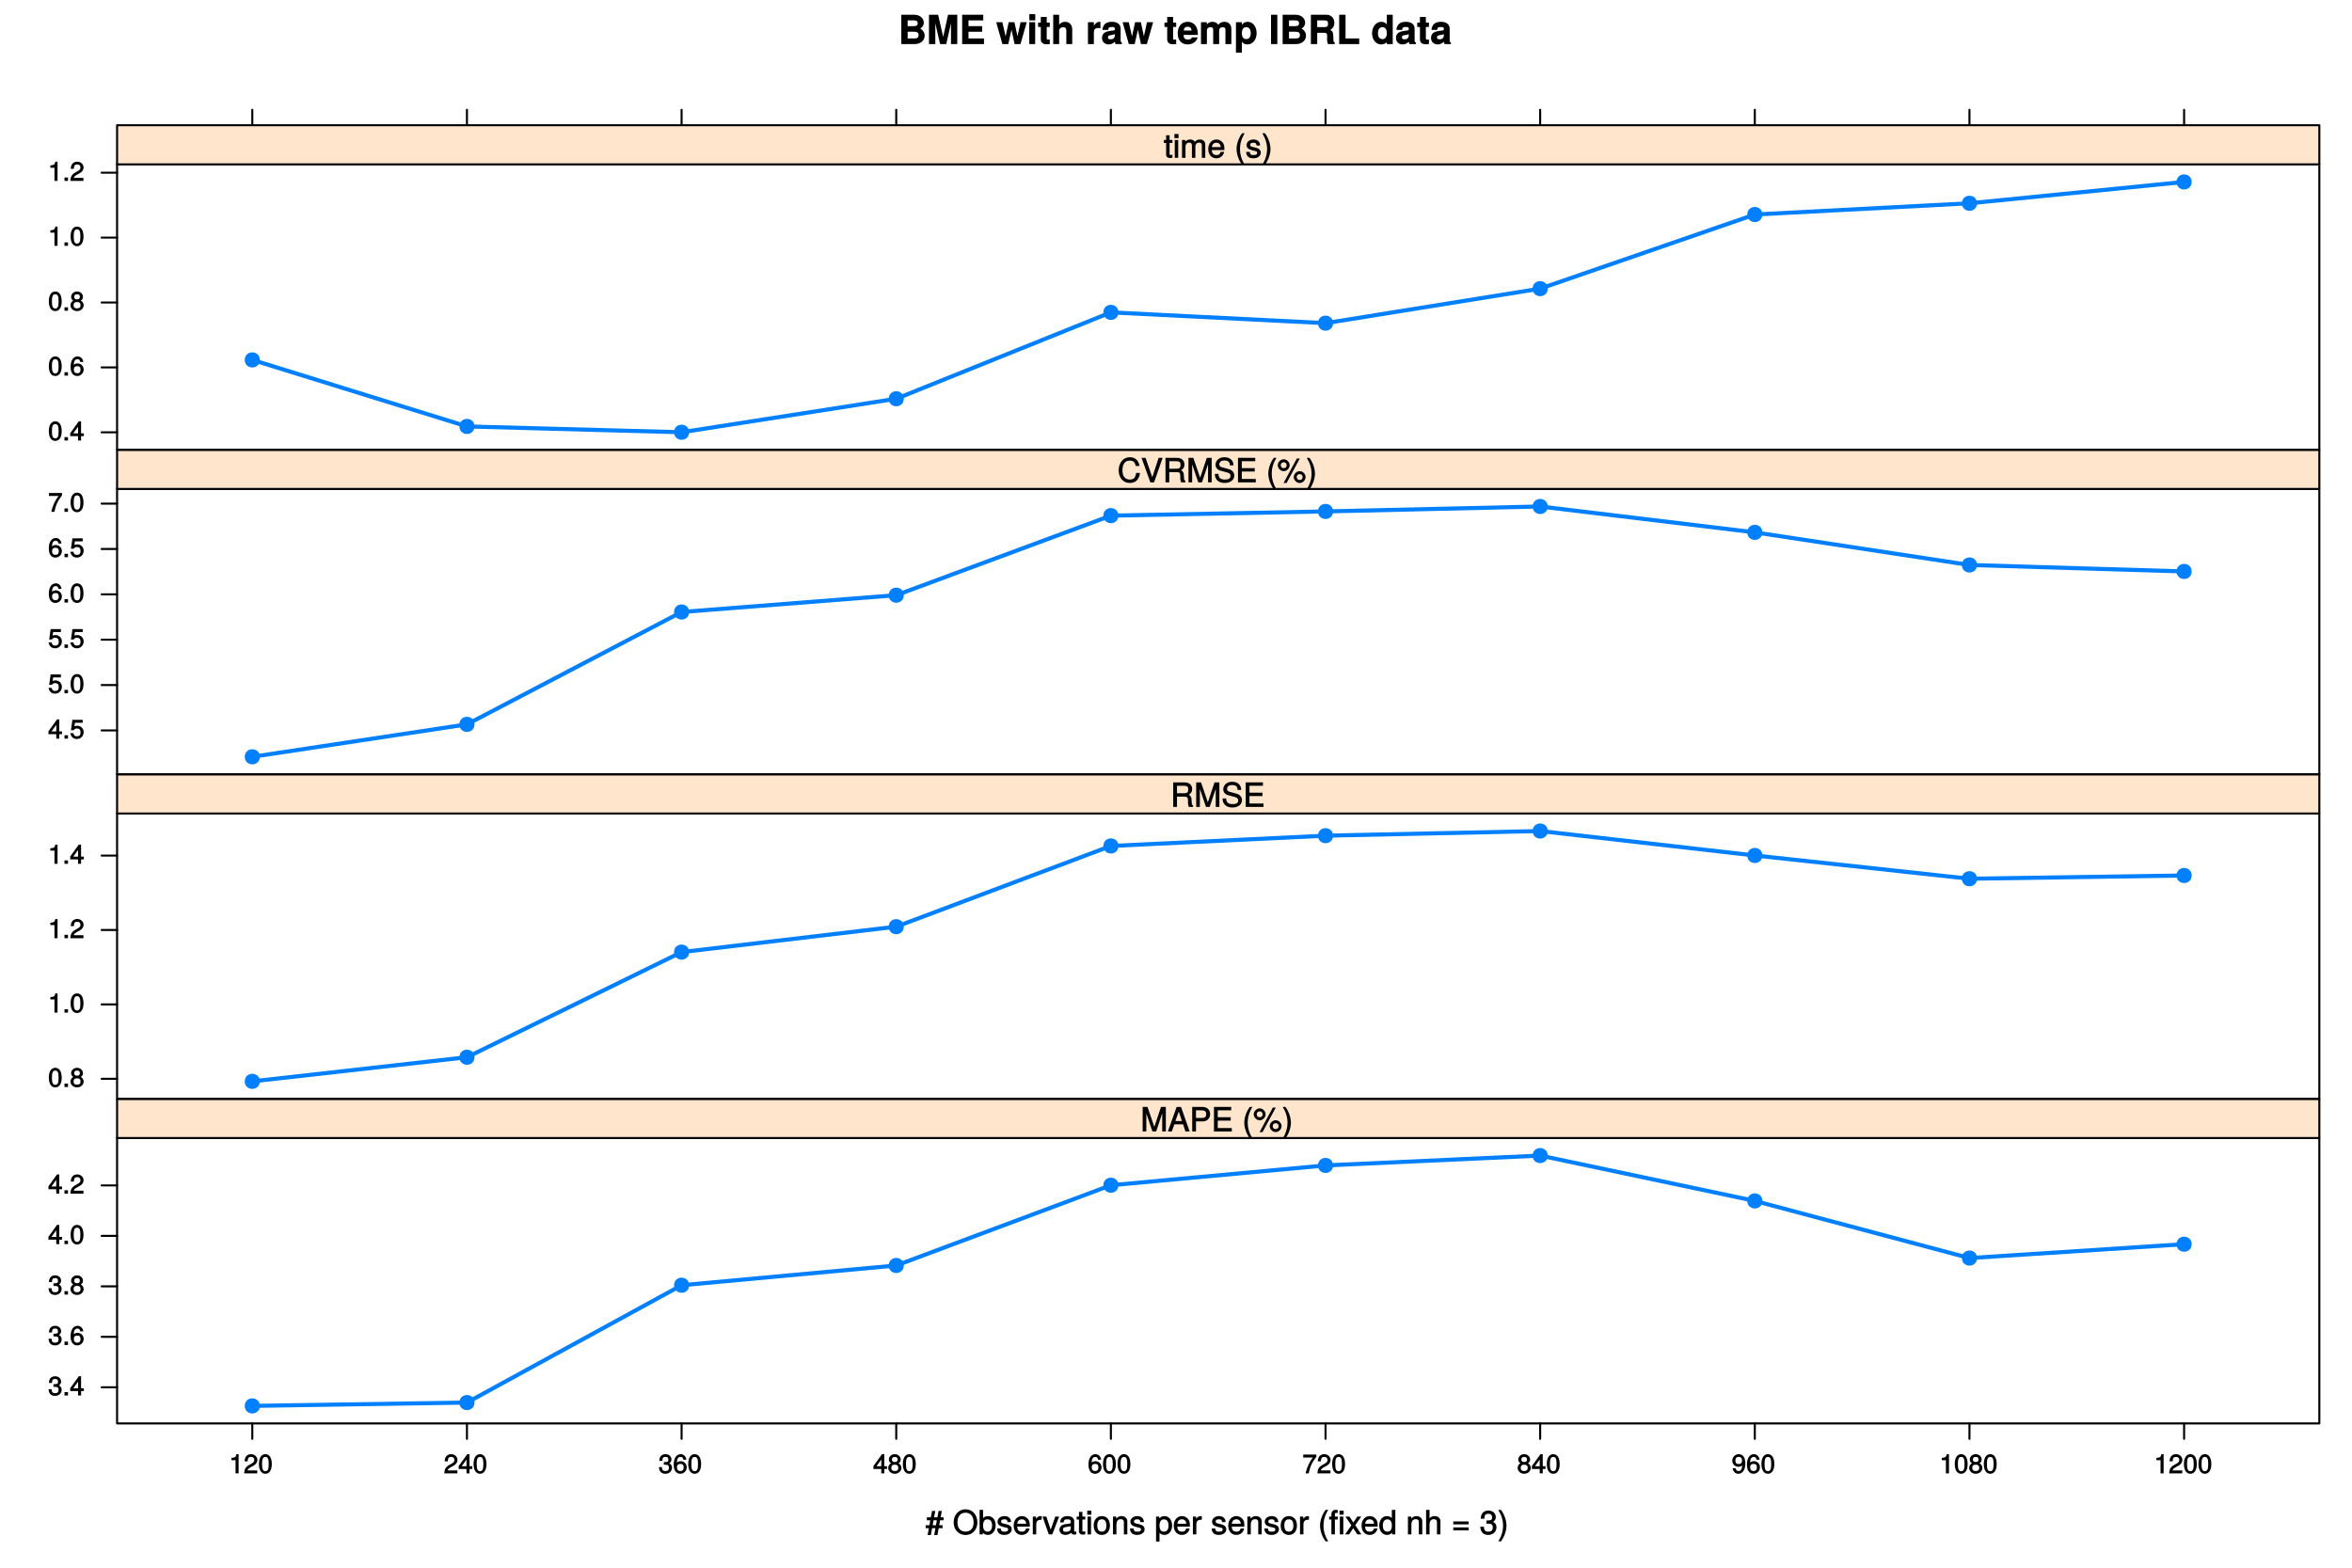 <?xml version="1.0" encoding="UTF-8"?>
<svg xmlns="http://www.w3.org/2000/svg" xmlns:xlink="http://www.w3.org/1999/xlink" width="864pt" height="576pt" viewBox="0 0 864 576" version="1.1">
<defs>
<g>
<symbol overflow="visible" id="glyph0-0">
<path style="stroke:none;" d=""/>
</symbol>
<symbol overflow="visible" id="glyph0-1">
<path style="stroke:none;" d="M 9.672 -3.156 C 9.672 -4.188 9.078 -5.109 8.062 -5.719 C 8.938 -6.266 9.359 -6.969 9.359 -7.859 C 9.359 -9.344 8.047 -10.781 5.859 -10.781 L 1.094 -10.781 L 1.094 0 L 5.906 0 C 8.359 0 9.672 -1.422 9.672 -3.156 Z M 7.125 -7.641 C 7.125 -6.875 6.688 -6.594 5.688 -6.594 L 3.422 -6.594 L 3.422 -8.703 L 5.688 -8.703 C 6.688 -8.703 7.125 -8.406 7.125 -7.641 Z M 7.438 -3.281 C 7.438 -2.406 6.969 -2.078 5.922 -2.078 L 3.422 -2.078 L 3.422 -4.531 L 5.922 -4.531 C 6.969 -4.531 7.438 -4.172 7.438 -3.281 Z M 7.438 -3.281 "/>
</symbol>
<symbol overflow="visible" id="glyph0-2">
<path style="stroke:none;" d="M 11.25 -0.125 L 11.25 -10.781 L 7.859 -10.781 L 6 -2.281 L 6.156 -2.281 L 4.219 -10.781 L 0.859 -10.781 L 0.859 0 L 3.188 0 L 3.188 -8.312 L 3.031 -8.312 L 4.938 0 L 7.203 0 L 9.094 -8.312 L 8.938 -8.312 L 8.938 0 L 11.25 0 Z M 11.25 -0.125 "/>
</symbol>
<symbol overflow="visible" id="glyph0-3">
<path style="stroke:none;" d="M 9.062 -0.125 L 9.062 -2.078 L 3.375 -2.078 L 3.375 -4.531 L 8.406 -4.531 L 8.406 -6.594 L 3.375 -6.594 L 3.375 -8.703 L 8.797 -8.703 L 8.797 -10.781 L 1.047 -10.781 L 1.047 0 L 9.062 0 Z M 9.062 -0.125 "/>
</symbol>
<symbol overflow="visible" id="glyph0-4">
<path style="stroke:none;" d=""/>
</symbol>
<symbol overflow="visible" id="glyph0-5">
<path style="stroke:none;" d="M 11.031 -8.047 L 8.891 -8.047 L 7.672 -2.469 L 7.844 -2.469 L 6.641 -8.047 L 4.531 -8.047 L 3.312 -2.469 L 3.469 -2.469 L 2.203 -8.047 L -0.062 -8.047 L 2.219 0 L 4.375 0 L 5.641 -5.625 L 5.484 -5.625 L 6.688 0 L 8.859 0 L 11.156 -8.047 Z M 11.031 -8.047 "/>
</symbol>
<symbol overflow="visible" id="glyph0-6">
<path style="stroke:none;" d="M 3.047 -0.125 L 3.047 -8.047 L 0.875 -8.047 L 0.875 0 L 3.047 0 Z M 3.078 -8.844 L 3.078 -11 L 0.906 -11 L 0.906 -8.719 L 3.078 -8.719 Z M 3.078 -8.844 "/>
</symbol>
<symbol overflow="visible" id="glyph0-7">
<path style="stroke:none;" d="M 4.406 -0.125 L 4.406 -1.703 C 4.141 -1.656 4.016 -1.641 3.875 -1.641 C 3.344 -1.641 3.281 -1.656 3.281 -2.344 L 3.281 -6.281 L 4.406 -6.281 L 4.406 -7.891 L 3.281 -7.891 L 3.281 -9.984 L 1.109 -9.984 L 1.109 -7.891 L 0.109 -7.891 L 0.109 -6.281 L 1.109 -6.281 L 1.109 -1.797 C 1.109 -0.578 1.844 0.062 3.172 0.062 C 3.609 0.062 3.969 0.016 4.406 0 Z M 4.406 -0.125 "/>
</symbol>
<symbol overflow="visible" id="glyph0-8">
<path style="stroke:none;" d="M 7.859 -0.125 L 7.859 -5.344 C 7.859 -7.156 6.734 -8.188 5.266 -8.188 C 4.266 -8.188 3.484 -7.734 3.047 -7.094 L 3.047 -10.781 L 0.875 -10.781 L 0.875 0 L 3.047 0 L 3.047 -4.797 C 3.047 -5.688 3.625 -6.188 4.531 -6.188 C 5.266 -6.188 5.688 -5.938 5.688 -4.891 L 5.688 0 L 7.859 0 Z M 7.859 -0.125 "/>
</symbol>
<symbol overflow="visible" id="glyph0-9">
<path style="stroke:none;" d="M 5.406 -5.984 L 5.406 -8.156 C 5.219 -8.188 5.141 -8.188 5.078 -8.188 C 4.156 -8.188 3.266 -7.438 2.844 -6.375 L 3 -6.375 L 3 -8.047 L 0.828 -8.047 L 0.828 0 L 3 0 L 3 -4.266 C 3 -5.453 3.516 -5.906 4.703 -5.906 C 4.906 -5.906 5.062 -5.891 5.406 -5.828 Z M 5.406 -5.984 "/>
</symbol>
<symbol overflow="visible" id="glyph0-10">
<path style="stroke:none;" d="M 7.625 -0.125 L 7.625 -0.469 C 7.234 -0.812 7.156 -0.922 7.156 -1.328 L 7.156 -5.641 C 7.156 -7.234 6 -8.188 3.906 -8.188 C 1.797 -8.188 0.625 -7.141 0.469 -5.219 L 2.578 -5.219 C 2.688 -6.156 2.953 -6.281 3.953 -6.281 C 4.719 -6.281 5.031 -6.156 5.031 -5.641 C 5.031 -4.812 4.516 -5.047 3.5 -4.875 L 2.688 -4.719 C 1.156 -4.453 0.312 -3.641 0.312 -2.234 C 0.312 -0.719 1.469 0.125 2.766 0.125 C 3.625 0.125 4.469 -0.281 5.047 -0.875 C 5.047 -0.703 5.109 -0.266 5.328 0 L 7.625 0 Z M 5.031 -3.453 C 5.031 -2.297 4.531 -1.766 3.516 -1.766 C 2.844 -1.766 2.5 -1.891 2.5 -2.469 C 2.5 -3.047 2.734 -3.141 3.578 -3.297 L 4.266 -3.422 C 4.797 -3.531 4.922 -3.594 5.031 -3.641 Z M 5.031 -3.453 "/>
</symbol>
<symbol overflow="visible" id="glyph0-11">
<path style="stroke:none;" d="M 7.641 -3.734 C 7.641 -6.406 6.203 -8.188 3.922 -8.188 C 1.688 -8.188 0.234 -6.531 0.234 -3.922 C 0.234 -1.422 1.672 0.125 3.875 0.125 C 5.625 0.125 7.109 -0.797 7.594 -2.469 L 5.453 -2.469 C 5.234 -1.75 4.688 -1.688 3.953 -1.688 C 3 -1.688 2.469 -1.969 2.406 -3.359 L 7.609 -3.359 Z M 5.453 -4.969 L 2.453 -4.969 C 2.562 -5.906 3 -6.375 3.891 -6.375 C 4.75 -6.375 5.266 -5.938 5.359 -4.969 Z M 5.453 -4.969 "/>
</symbol>
<symbol overflow="visible" id="glyph0-12">
<path style="stroke:none;" d="M 11.938 -0.125 L 11.938 -5.641 C 11.938 -7.141 10.953 -8.188 9.391 -8.188 C 8.406 -8.188 7.672 -7.797 7.109 -7.078 C 6.781 -7.719 5.969 -8.188 5 -8.188 C 4.109 -8.188 3.469 -7.844 2.938 -7.203 L 2.938 -8.047 L 0.781 -8.047 L 0.781 0 L 2.953 0 L 2.953 -4.797 C 2.953 -5.75 3.406 -6.188 4.266 -6.188 C 4.938 -6.188 5.266 -5.938 5.266 -5.312 L 5.266 0 L 7.453 0 L 7.453 -4.797 C 7.453 -5.75 7.891 -6.188 8.766 -6.188 C 9.438 -6.188 9.766 -5.938 9.766 -5.312 L 9.766 0 L 11.938 0 Z M 11.938 -0.125 "/>
</symbol>
<symbol overflow="visible" id="glyph0-13">
<path style="stroke:none;" d="M 8.344 -4.016 C 8.344 -6.328 7.047 -8.188 5.016 -8.188 C 4.031 -8.188 3.281 -7.719 2.797 -6.859 L 2.922 -6.75 L 2.922 -8.047 L 0.75 -8.047 L 0.75 3.141 L 2.922 3.141 L 2.922 -1.172 L 2.797 -1.062 C 3.281 -0.203 4.031 0.125 5.016 0.125 C 6.891 0.125 8.344 -1.656 8.344 -4.016 Z M 6.172 -3.984 C 6.172 -2.578 5.547 -1.828 4.547 -1.828 C 3.547 -1.828 2.922 -2.562 2.922 -4.016 C 2.922 -5.469 3.547 -6.219 4.547 -6.219 C 5.578 -6.219 6.172 -5.469 6.172 -3.984 Z M 6.172 -3.984 "/>
</symbol>
<symbol overflow="visible" id="glyph0-14">
<path style="stroke:none;" d="M 3.141 -0.125 L 3.141 -10.781 L 0.828 -10.781 L 0.828 0 L 3.141 0 Z M 3.141 -0.125 "/>
</symbol>
<symbol overflow="visible" id="glyph0-15">
<path style="stroke:none;" d="M 9.828 -0.125 L 9.828 -0.609 C 9.469 -0.812 9.359 -0.922 9.359 -1.391 C 9.312 -4.484 9.172 -4.766 7.844 -5.344 L 7.844 -5.078 C 9.016 -5.531 9.688 -6.516 9.688 -7.797 C 9.688 -9.422 8.641 -10.781 6.781 -10.781 L 1.062 -10.781 L 1.062 0 L 3.391 0 L 3.391 -4.156 L 5.797 -4.156 C 6.734 -4.156 7.047 -3.922 7.047 -3.047 L 7.016 -1.938 C 7.016 -0.953 7.109 -0.531 7.391 0 L 9.828 0 Z M 7.359 -7.484 C 7.359 -6.562 7.141 -6.234 5.922 -6.234 L 3.391 -6.234 L 3.391 -8.703 L 5.922 -8.703 C 7.109 -8.703 7.359 -8.406 7.359 -7.484 Z M 7.359 -7.484 "/>
</symbol>
<symbol overflow="visible" id="glyph0-16">
<path style="stroke:none;" d="M 8.406 -0.125 L 8.406 -2.078 L 3.391 -2.078 L 3.391 -10.781 L 1.062 -10.781 L 1.062 0 L 8.406 0 Z M 8.406 -0.125 "/>
</symbol>
<symbol overflow="visible" id="glyph0-17">
<path style="stroke:none;" d="M 7.922 -0.125 L 7.922 -10.781 L 5.75 -10.781 L 5.75 -7.219 C 5.375 -7.781 4.656 -8.188 3.688 -8.188 C 1.828 -8.188 0.328 -6.359 0.328 -4 C 0.328 -1.797 1.625 0.125 3.688 0.125 C 4.656 0.125 5.375 -0.266 5.75 -0.75 L 5.75 0 L 7.922 0 Z M 5.75 -3.969 C 5.75 -2.562 5.141 -1.828 4.141 -1.828 C 3.125 -1.828 2.5 -2.578 2.5 -4 C 2.5 -5.453 3.125 -6.219 4.141 -6.219 C 5.156 -6.219 5.75 -5.453 5.75 -3.969 Z M 5.75 -3.969 "/>
</symbol>
<symbol overflow="visible" id="glyph1-0">
<path style="stroke:none;" d=""/>
</symbol>
<symbol overflow="visible" id="glyph1-1">
<path style="stroke:none;" d="M 6.641 -5.328 L 6.641 -6.281 L 5.547 -6.281 L 5.969 -8.625 L 4.781 -8.625 L 4.359 -6.281 L 3.125 -6.281 L 3.562 -8.625 L 2.375 -8.625 L 1.938 -6.281 L 0.469 -6.281 L 0.469 -5.203 L 1.734 -5.203 L 1.422 -3.375 L 0.031 -3.375 L 0.031 -2.297 L 1.219 -2.297 L 0.75 0.234 L 1.938 0.234 L 2.406 -2.297 L 3.625 -2.297 L 3.172 0.234 L 4.359 0.234 L 4.828 -2.297 L 6.25 -2.297 L 6.25 -3.375 L 5.016 -3.375 L 5.344 -5.203 L 6.641 -5.203 Z M 4.172 -5.328 L 3.828 -3.375 L 2.609 -3.375 L 2.938 -5.203 L 4.156 -5.203 Z M 4.172 -5.328 "/>
</symbol>
<symbol overflow="visible" id="glyph1-2">
<path style="stroke:none;" d=""/>
</symbol>
<symbol overflow="visible" id="glyph1-3">
<path style="stroke:none;" d="M 9.031 -4.375 C 9.031 -7.188 7.234 -9.234 4.672 -9.234 C 2.156 -9.234 0.312 -7.172 0.312 -4.438 C 0.312 -1.703 2.156 0.219 4.688 0.219 C 7.25 0.219 9.031 -1.797 9.031 -4.375 Z M 7.641 -4.391 C 7.641 -2.281 6.531 -1.031 4.688 -1.031 C 2.812 -1.031 1.703 -2.281 1.703 -4.438 C 1.703 -6.594 2.812 -7.984 4.672 -7.984 C 6.562 -7.984 7.641 -6.594 7.641 -4.391 Z M 7.641 -4.391 "/>
</symbol>
<symbol overflow="visible" id="glyph1-4">
<path style="stroke:none;" d="M 6.406 -3.344 C 6.406 -5.391 5.25 -6.734 3.594 -6.734 C 2.719 -6.734 2 -6.375 1.531 -5.656 L 1.781 -5.562 L 1.781 -9.016 L 0.5 -9.016 L 0.5 0 L 1.688 0 L 1.688 -1.031 L 1.438 -0.938 C 1.922 -0.203 2.656 0.188 3.547 0.188 C 5.203 0.188 6.406 -1.312 6.406 -3.344 Z M 5.094 -3.281 C 5.094 -1.859 4.484 -1.016 3.391 -1.016 C 2.344 -1.016 1.781 -1.844 1.781 -3.281 C 1.781 -4.75 2.344 -5.578 3.391 -5.531 C 4.516 -5.531 5.094 -4.688 5.094 -3.281 Z M 5.094 -3.281 "/>
</symbol>
<symbol overflow="visible" id="glyph1-5">
<path style="stroke:none;" d="M 5.641 -1.891 C 5.641 -2.828 4.984 -3.438 3.734 -3.734 L 2.766 -3.953 C 1.953 -4.156 1.734 -4.281 1.734 -4.734 C 1.734 -5.297 2.125 -5.547 2.938 -5.547 C 3.75 -5.547 4.031 -5.328 4.062 -4.531 L 5.391 -4.531 C 5.375 -5.906 4.422 -6.734 2.969 -6.734 C 1.516 -6.734 0.422 -5.844 0.422 -4.688 C 0.422 -3.703 1.062 -3.094 2.562 -2.734 L 3.484 -2.516 C 4.188 -2.344 4.312 -2.266 4.312 -1.812 C 4.312 -1.219 3.875 -1.016 3 -1.016 C 2.094 -1.016 1.734 -1.094 1.578 -2.188 L 0.266 -2.188 C 0.312 -0.594 1.266 0.188 2.922 0.188 C 4.5 0.188 5.641 -0.688 5.641 -1.891 Z M 5.641 -1.891 "/>
</symbol>
<symbol overflow="visible" id="glyph1-6">
<path style="stroke:none;" d="M 6.281 -2.984 C 6.281 -3.906 6.219 -4.469 6.031 -4.938 C 5.625 -5.969 4.531 -6.734 3.359 -6.734 C 1.609 -6.734 0.344 -5.297 0.344 -3.234 C 0.344 -1.172 1.578 0.188 3.344 0.188 C 4.781 0.188 5.906 -0.766 6.188 -2.172 L 4.922 -2.172 C 4.594 -1.219 4.172 -1.016 3.375 -1.016 C 2.328 -1.016 1.688 -1.547 1.656 -2.859 L 6.281 -2.859 Z M 5.188 -3.781 C 5.188 -3.781 4.984 -3.922 4.984 -3.938 L 1.688 -3.938 C 1.766 -4.922 2.344 -5.547 3.344 -5.547 C 4.328 -5.547 4.938 -4.859 4.938 -3.875 Z M 5.188 -3.781 "/>
</symbol>
<symbol overflow="visible" id="glyph1-7">
<path style="stroke:none;" d="M 3.984 -5.547 L 3.984 -6.688 C 3.688 -6.719 3.594 -6.734 3.469 -6.734 C 2.812 -6.734 2.219 -6.312 1.641 -5.375 L 1.891 -5.281 L 1.891 -6.547 L 0.703 -6.547 L 0.703 0 L 1.969 0 L 1.969 -3.391 C 1.969 -4.812 2.297 -5.391 3.984 -5.406 Z M 3.984 -5.547 "/>
</symbol>
<symbol overflow="visible" id="glyph1-8">
<path style="stroke:none;" d="M 5.828 -6.547 L 4.609 -6.547 L 2.781 -1.312 L 3.062 -1.312 L 1.328 -6.547 L -0.078 -6.547 L 2.234 0 L 3.5 0 L 6.016 -6.547 Z M 5.828 -6.547 "/>
</symbol>
<symbol overflow="visible" id="glyph1-9">
<path style="stroke:none;" d="M 6.547 -0.156 L 6.547 -1.078 C 6.312 -1.016 6.266 -1.016 6.203 -1.016 C 5.859 -1.016 5.797 -1.062 5.797 -1.375 L 5.797 -4.891 C 5.797 -6 4.844 -6.734 3.297 -6.734 C 1.781 -6.734 0.703 -6.016 0.641 -4.422 L 1.906 -4.422 C 2 -5.328 2.328 -5.547 3.266 -5.547 C 4.156 -5.547 4.531 -5.344 4.531 -4.734 L 4.531 -4.469 C 4.531 -4.062 4.422 -4.016 3.625 -3.906 C 2.203 -3.734 1.984 -3.688 1.609 -3.531 C 0.875 -3.234 0.359 -2.531 0.359 -1.766 C 0.359 -0.625 1.297 0.188 2.562 0.188 C 3.375 0.188 4.25 -0.188 4.625 -0.594 C 4.672 -0.391 5.25 0.078 5.734 0.078 C 5.938 0.078 6.094 0.062 6.547 -0.047 Z M 4.531 -2.297 C 4.531 -1.406 3.75 -0.953 2.781 -0.953 C 2 -0.953 1.688 -1.109 1.688 -1.781 C 1.688 -2.453 1.984 -2.609 3.062 -2.766 C 4.109 -2.906 4.328 -2.953 4.531 -3.031 Z M 4.531 -2.297 "/>
</symbol>
<symbol overflow="visible" id="glyph1-10">
<path style="stroke:none;" d="M 3.188 -0.125 L 3.188 -1.156 C 2.922 -1.062 2.766 -1.062 2.562 -1.062 C 2.141 -1.062 2.141 -1.047 2.141 -1.484 L 2.141 -5.469 L 3.188 -5.469 L 3.188 -6.547 L 2.141 -6.547 L 2.141 -8.281 L 0.875 -8.281 L 0.875 -6.547 L 0.031 -6.547 L 0.031 -5.469 L 0.875 -5.469 L 0.875 -1.047 C 0.875 -0.406 1.453 0.078 2.234 0.078 C 2.469 0.078 2.719 0.062 3.188 -0.031 Z M 3.188 -0.125 "/>
</symbol>
<symbol overflow="visible" id="glyph1-11">
<path style="stroke:none;" d="M 1.969 -0.125 L 1.969 -6.547 L 0.703 -6.547 L 0.703 0 L 1.969 0 Z M 2.094 -7.375 L 2.094 -8.75 L 0.578 -8.75 L 0.578 -7.234 L 2.094 -7.234 Z M 2.094 -7.375 "/>
</symbol>
<symbol overflow="visible" id="glyph1-12">
<path style="stroke:none;" d="M 6.25 -3.234 C 6.25 -5.406 5.078 -6.734 3.266 -6.734 C 1.5 -6.734 0.281 -5.391 0.281 -3.281 C 0.281 -1.156 1.484 0.188 3.281 0.188 C 5.047 0.188 6.25 -1.156 6.25 -3.234 Z M 4.938 -3.234 C 4.938 -1.766 4.375 -1.016 3.281 -1.016 C 2.156 -1.016 1.609 -1.75 1.609 -3.281 C 1.609 -4.781 2.156 -5.547 3.281 -5.547 C 4.406 -5.547 4.938 -4.797 4.938 -3.234 Z M 4.938 -3.234 "/>
</symbol>
<symbol overflow="visible" id="glyph1-13">
<path style="stroke:none;" d="M 5.969 -0.125 L 5.969 -4.891 C 5.969 -5.922 5.062 -6.734 3.859 -6.734 C 2.922 -6.734 2.203 -6.344 1.656 -5.453 L 1.891 -5.359 L 1.891 -6.547 L 0.703 -6.547 L 0.703 0 L 1.969 0 L 1.969 -3.594 C 1.969 -4.891 2.531 -5.594 3.547 -5.594 C 4.344 -5.594 4.703 -5.25 4.703 -4.484 L 4.703 0 L 5.969 0 Z M 5.969 -0.125 "/>
</symbol>
<symbol overflow="visible" id="glyph1-14">
<path style="stroke:none;" d="M 6.406 -3.219 C 6.406 -5.328 5.25 -6.734 3.578 -6.734 C 2.719 -6.734 1.938 -6.312 1.469 -5.562 L 1.703 -5.469 L 1.703 -6.547 L 0.516 -6.547 L 0.516 2.609 L 1.781 2.609 L 1.781 -0.891 L 1.547 -0.797 C 2.078 -0.141 2.766 0.188 3.594 0.188 C 5.203 0.188 6.406 -1.219 6.406 -3.219 Z M 5.094 -3.234 C 5.094 -1.812 4.5 -1.016 3.406 -1.016 C 2.359 -1.016 1.781 -1.75 1.781 -3.234 C 1.781 -4.703 2.359 -5.531 3.406 -5.531 C 4.516 -5.531 5.094 -4.734 5.094 -3.234 Z M 5.094 -3.234 "/>
</symbol>
<symbol overflow="visible" id="glyph1-15">
<path style="stroke:none;" d="M 3.594 2.312 C 2.531 0.594 1.984 -1.312 1.984 -3.234 C 1.984 -5.141 2.531 -7.078 3.734 -9.016 L 2.766 -9.016 C 1.531 -7.406 0.734 -5.125 0.734 -3.234 C 0.734 -1.344 1.531 0.938 2.766 2.547 L 3.734 2.547 Z M 3.594 2.312 "/>
</symbol>
<symbol overflow="visible" id="glyph1-16">
<path style="stroke:none;" d="M 3.234 -5.609 L 3.234 -6.547 L 2.188 -6.547 L 2.188 -7.406 C 2.188 -7.828 2.297 -7.906 2.75 -7.906 C 2.828 -7.906 2.875 -7.906 3.234 -7.891 L 3.234 -8.969 C 2.875 -9.031 2.734 -9.047 2.531 -9.047 C 1.609 -9.047 0.906 -8.391 0.906 -7.484 L 0.906 -6.547 L 0.078 -6.547 L 0.078 -5.469 L 0.906 -5.469 L 0.906 0 L 2.188 0 L 2.188 -5.469 L 3.234 -5.469 Z M 5.281 -0.125 L 5.281 -6.547 L 4.016 -6.547 L 4.016 0 L 5.281 0 Z M 5.406 -7.375 L 5.406 -8.75 L 3.891 -8.75 L 3.891 -7.234 L 5.406 -7.234 Z M 5.406 -7.375 "/>
</symbol>
<symbol overflow="visible" id="glyph1-17">
<path style="stroke:none;" d="M 5.766 -0.234 L 3.656 -3.391 L 5.875 -6.547 L 4.422 -6.547 L 2.969 -4.375 L 1.531 -6.547 L 0.062 -6.547 L 2.25 -3.344 L -0.062 0 L 1.406 0 L 2.922 -2.297 L 4.438 0 L 5.922 0 Z M 5.766 -0.234 "/>
</symbol>
<symbol overflow="visible" id="glyph1-18">
<path style="stroke:none;" d="M 6.078 -0.125 L 6.078 -9.016 L 4.797 -9.016 L 4.797 -5.625 L 5.047 -5.719 C 4.625 -6.359 3.859 -6.734 3.016 -6.734 C 1.375 -6.734 0.172 -5.344 0.172 -3.344 C 0.172 -1.219 1.359 0.188 3.047 0.188 C 3.906 0.188 4.609 -0.188 5.141 -0.953 L 4.906 -1.062 L 4.906 0 L 6.078 0 Z M 4.797 -3.25 C 4.797 -1.797 4.25 -1.016 3.188 -1.016 C 2.094 -1.016 1.484 -1.812 1.484 -3.281 C 1.484 -4.734 2.094 -5.531 3.188 -5.531 C 4.266 -5.531 4.797 -4.703 4.797 -3.25 Z M 4.797 -3.25 "/>
</symbol>
<symbol overflow="visible" id="glyph1-19">
<path style="stroke:none;" d="M 5.969 -0.125 L 5.969 -4.891 C 5.969 -5.938 5.078 -6.734 3.859 -6.734 C 2.969 -6.734 2.312 -6.422 1.734 -5.656 L 1.969 -5.562 L 1.969 -9.016 L 0.703 -9.016 L 0.703 0 L 1.969 0 L 1.969 -3.594 C 1.969 -4.891 2.516 -5.594 3.547 -5.594 C 4.25 -5.594 4.688 -5.312 4.688 -4.484 L 4.688 0 L 5.969 0 Z M 5.969 -0.125 "/>
</symbol>
<symbol overflow="visible" id="glyph1-20">
<path style="stroke:none;" d="M 6.328 -3.812 L 6.328 -4.766 L 0.672 -4.766 L 0.672 -3.688 L 6.328 -3.688 Z M 6.328 -1.625 L 6.328 -2.578 L 0.672 -2.578 L 0.672 -1.5 L 6.328 -1.5 Z M 6.328 -1.625 "/>
</symbol>
<symbol overflow="visible" id="glyph1-21">
<path style="stroke:none;" d="M 6.203 -2.609 C 6.203 -3.641 5.656 -4.375 4.625 -4.719 L 4.625 -4.453 C 5.422 -4.766 5.953 -5.453 5.953 -6.297 C 5.953 -7.766 4.844 -8.766 3.234 -8.766 C 1.516 -8.766 0.453 -7.703 0.422 -5.766 L 1.75 -5.766 C 1.781 -7.156 2.156 -7.578 3.234 -7.578 C 4.172 -7.578 4.594 -7.156 4.594 -6.266 C 4.594 -5.359 4.344 -5.109 2.516 -5.109 L 2.516 -3.953 L 3.234 -3.953 C 4.391 -3.953 4.844 -3.547 4.844 -2.594 C 4.844 -1.531 4.328 -1.016 3.234 -1.016 C 2.078 -1.016 1.641 -1.469 1.562 -2.828 L 0.234 -2.828 C 0.375 -0.797 1.453 0.188 3.188 0.188 C 4.938 0.188 6.203 -1 6.203 -2.609 Z M 6.203 -2.609 "/>
</symbol>
<symbol overflow="visible" id="glyph1-22">
<path style="stroke:none;" d="M 3.203 -3.234 C 3.203 -5.125 2.406 -7.406 1.172 -9.016 L 0.203 -9.016 C 1.406 -7.062 1.953 -5.141 1.953 -3.234 C 1.953 -1.312 1.406 0.609 0.203 2.547 L 1.172 2.547 C 2.406 0.938 3.203 -1.344 3.203 -3.234 Z M 3.203 -3.234 "/>
</symbol>
<symbol overflow="visible" id="glyph1-23">
<path style="stroke:none;" d="M 9.266 -0.125 L 9.266 -9.016 L 7.484 -9.016 L 4.891 -1.266 L 5.172 -1.266 L 2.531 -9.016 L 0.75 -9.016 L 0.75 0 L 2.094 0 L 2.094 -7.469 L 1.812 -7.469 L 4.344 0 L 5.703 0 L 8.203 -7.469 L 7.938 -7.469 L 7.938 0 L 9.266 0 Z M 9.266 -0.125 "/>
</symbol>
<symbol overflow="visible" id="glyph1-24">
<path style="stroke:none;" d="M 7.969 -0.125 L 4.844 -9.016 L 3.234 -9.016 L 0.016 0 L 1.469 0 L 2.406 -2.625 L 5.594 -2.625 L 6.484 0 L 8.016 0 Z M 5.375 -3.828 L 2.766 -3.828 L 4.156 -7.688 L 3.891 -7.688 L 5.188 -3.828 Z M 5.375 -3.828 "/>
</symbol>
<symbol overflow="visible" id="glyph1-25">
<path style="stroke:none;" d="M 7.531 -6.312 C 7.531 -7.953 6.438 -9.016 4.703 -9.016 L 0.953 -9.016 L 0.953 0 L 2.344 0 L 2.344 -3.703 L 4.953 -3.703 C 6.391 -3.703 7.531 -4.859 7.531 -6.312 Z M 6.094 -6.359 C 6.094 -5.406 5.609 -4.953 4.531 -4.953 L 2.344 -4.953 L 2.344 -7.766 L 4.531 -7.766 C 5.609 -7.766 6.094 -7.312 6.094 -6.359 Z M 6.094 -6.359 "/>
</symbol>
<symbol overflow="visible" id="glyph1-26">
<path style="stroke:none;" d="M 7.484 -0.125 L 7.484 -1.25 L 2.328 -1.25 L 2.328 -3.984 L 7.094 -3.984 L 7.094 -5.234 L 2.328 -5.234 L 2.328 -7.766 L 7.266 -7.766 L 7.266 -9.016 L 0.938 -9.016 L 0.938 0 L 7.484 0 Z M 7.484 -0.125 "/>
</symbol>
<symbol overflow="visible" id="glyph1-27">
<path style="stroke:none;" d="M 4.578 -6.281 C 4.578 -7.438 3.547 -8.484 2.391 -8.484 C 1.266 -8.484 0.203 -7.422 0.203 -6.297 C 0.203 -5.172 1.266 -4.109 2.406 -4.109 C 3.516 -4.109 4.578 -5.172 4.578 -6.281 Z M 3.469 -6.281 C 3.469 -5.625 3.062 -5.219 2.406 -5.219 C 1.734 -5.219 1.312 -5.641 1.312 -6.297 C 1.312 -6.969 1.734 -7.375 2.391 -7.375 C 3.078 -7.375 3.469 -6.969 3.469 -6.281 Z M 8.094 -8.766 L 7.219 -8.766 L 2.344 0.234 L 3.438 0.234 L 8.312 -8.766 Z M 10.438 -1.938 C 10.438 -3.078 9.406 -4.125 8.25 -4.125 C 7.141 -4.125 6.078 -3.078 6.078 -1.953 C 6.078 -0.828 7.141 0.234 8.266 0.234 C 9.375 0.234 10.438 -0.828 10.438 -1.938 Z M 9.344 -1.938 C 9.344 -1.281 8.922 -0.875 8.266 -0.875 C 7.594 -0.875 7.172 -1.281 7.172 -1.953 C 7.172 -2.609 7.594 -3.031 8.25 -3.031 C 8.938 -3.031 9.344 -2.609 9.344 -1.938 Z M 9.344 -1.938 "/>
</symbol>
<symbol overflow="visible" id="glyph1-28">
<path style="stroke:none;" d="M 8.281 -0.125 L 8.281 -0.484 C 7.828 -0.797 7.766 -1.016 7.75 -2.172 C 7.734 -3.609 7.375 -4.172 6.438 -4.578 L 6.438 -4.312 C 7.422 -4.797 7.938 -5.547 7.938 -6.547 C 7.938 -8.047 6.859 -9.016 5.141 -9.016 L 0.969 -9.016 L 0.969 0 L 2.359 0 L 2.359 -3.766 L 5.109 -3.766 C 6.094 -3.766 6.422 -3.422 6.406 -2.344 L 6.391 -1.562 C 6.391 -1.016 6.484 -0.484 6.703 0 L 8.281 0 Z M 6.5 -6.391 C 6.5 -5.359 6.125 -5.016 4.938 -5.016 L 2.359 -5.016 L 2.359 -7.766 L 4.938 -7.766 C 6.188 -7.766 6.5 -7.375 6.5 -6.391 Z M 6.5 -6.391 "/>
</symbol>
<symbol overflow="visible" id="glyph1-29">
<path style="stroke:none;" d="M 7.578 -2.531 C 7.578 -3.609 6.781 -4.531 5.594 -4.859 L 3.391 -5.453 C 2.344 -5.719 2.094 -5.938 2.094 -6.609 C 2.094 -7.5 2.734 -8.031 3.906 -8.031 C 5.297 -8.031 5.953 -7.531 5.953 -6.25 L 7.281 -6.25 C 7.281 -8.094 5.969 -9.234 3.953 -9.234 C 2.031 -9.234 0.703 -8.047 0.703 -6.453 C 0.703 -5.391 1.406 -4.578 2.562 -4.281 L 4.734 -3.703 C 5.828 -3.422 6.188 -3.109 6.188 -2.422 C 6.188 -1.469 5.609 -1.031 4.109 -1.031 C 2.453 -1.031 1.766 -1.734 1.766 -3.109 L 0.438 -3.109 C 0.438 -0.906 1.969 0.219 4.031 0.219 C 6.25 0.219 7.578 -0.969 7.578 -2.531 Z M 7.578 -2.531 "/>
</symbol>
<symbol overflow="visible" id="glyph1-30">
<path style="stroke:none;" d="M 8.125 -3.453 L 6.859 -3.453 C 6.562 -1.672 6.016 -1.031 4.531 -1.031 C 2.797 -1.031 1.828 -2.234 1.828 -4.422 C 1.828 -6.656 2.75 -7.984 4.438 -7.984 C 5.812 -7.984 6.391 -7.5 6.688 -6.031 L 8.094 -6.031 C 7.734 -8.094 6.484 -9.234 4.578 -9.234 C 1.922 -9.234 0.438 -6.953 0.438 -4.406 C 0.438 -1.844 1.953 0.219 4.531 0.219 C 6.656 0.219 7.984 -1.047 8.266 -3.453 Z M 8.125 -3.453 "/>
</symbol>
<symbol overflow="visible" id="glyph1-31">
<path style="stroke:none;" d="M 7.734 -9.016 L 6.453 -9.016 L 3.984 -1.469 L 4.266 -1.469 L 1.641 -9.016 L 0.172 -9.016 L 3.406 0 L 4.781 0 L 7.922 -9.016 Z M 7.734 -9.016 "/>
</symbol>
<symbol overflow="visible" id="glyph1-32">
<path style="stroke:none;" d="M 9.25 -0.125 L 9.25 -4.844 C 9.25 -5.969 8.5 -6.734 7.312 -6.734 C 6.484 -6.734 5.875 -6.438 5.406 -5.875 C 5.109 -6.406 4.516 -6.734 3.703 -6.734 C 2.859 -6.734 2.203 -6.391 1.656 -5.625 L 1.891 -5.531 L 1.891 -6.547 L 0.703 -6.547 L 0.703 0 L 1.984 0 L 1.984 -4.078 C 1.984 -4.984 2.516 -5.594 3.328 -5.594 C 4.062 -5.594 4.344 -5.266 4.344 -4.469 L 4.344 0 L 5.609 0 L 5.609 -4.078 C 5.609 -4.984 6.156 -5.594 6.969 -5.594 C 7.703 -5.594 7.984 -5.25 7.984 -4.469 L 7.984 0 L 9.25 0 Z M 9.25 -0.125 "/>
</symbol>
<symbol overflow="visible" id="glyph2-0">
<path style="stroke:none;" d=""/>
</symbol>
<symbol overflow="visible" id="glyph2-1">
<path style="stroke:none;" d="M 4.984 -2.094 C 4.984 -2.922 4.516 -3.547 3.703 -3.812 L 3.703 -3.562 C 4.344 -3.812 4.781 -4.375 4.781 -5.062 C 4.781 -6.219 3.875 -7.062 2.578 -7.062 C 1.203 -7.062 0.328 -6.172 0.312 -4.609 L 1.422 -4.609 C 1.453 -5.734 1.734 -6.062 2.594 -6.062 C 3.344 -6.062 3.641 -5.75 3.641 -5.031 C 3.641 -4.297 3.469 -4.141 1.969 -4.141 L 1.969 -3.172 L 2.578 -3.172 C 3.516 -3.172 3.844 -2.844 3.844 -2.094 C 3.844 -1.234 3.469 -0.859 2.578 -0.859 C 1.656 -0.859 1.344 -1.188 1.281 -2.312 L 0.156 -2.312 C 0.266 -0.656 1.156 0.141 2.547 0.141 C 3.953 0.141 4.984 -0.812 4.984 -2.094 Z M 4.984 -2.094 "/>
</symbol>
<symbol overflow="visible" id="glyph2-2">
<path style="stroke:none;" d="M 1.969 -0.125 L 1.969 -1.25 L 0.688 -1.25 L 0.688 0 L 1.969 0 Z M 1.969 -0.125 "/>
</symbol>
<symbol overflow="visible" id="glyph2-3">
<path style="stroke:none;" d="M 5.125 -1.75 L 5.125 -2.641 L 4.109 -2.641 L 4.109 -7.062 L 3.281 -7.062 L 0.125 -2.688 L 0.125 -1.625 L 3 -1.625 L 3 0 L 4.109 0 L 4.109 -1.625 L 5.125 -1.625 Z M 3.141 -2.641 L 1.25 -2.641 L 3.234 -5.406 L 3 -5.484 L 3 -2.641 Z M 3.141 -2.641 "/>
</symbol>
<symbol overflow="visible" id="glyph2-4">
<path style="stroke:none;" d="M 5.062 -2.234 C 5.062 -3.5 4.062 -4.484 2.844 -4.484 C 2.172 -4.484 1.531 -4.188 1.172 -3.688 L 1.406 -3.594 C 1.422 -5.25 1.828 -6.047 2.797 -6.047 C 3.391 -6.047 3.656 -5.797 3.812 -5.031 L 4.938 -5.031 C 4.75 -6.266 3.891 -7.062 2.844 -7.062 C 1.266 -7.062 0.266 -5.594 0.266 -3.219 C 0.266 -1.109 1.141 0.141 2.703 0.141 C 3.984 0.141 5.062 -0.906 5.062 -2.234 Z M 3.922 -2.172 C 3.922 -1.312 3.484 -0.859 2.703 -0.859 C 1.922 -0.859 1.453 -1.344 1.453 -2.219 C 1.453 -3.062 1.906 -3.484 2.734 -3.484 C 3.547 -3.484 3.922 -3.078 3.922 -2.172 Z M 3.922 -2.172 "/>
</symbol>
<symbol overflow="visible" id="glyph2-5">
<path style="stroke:none;" d="M 5.062 -2.047 C 5.062 -2.797 4.531 -3.469 4.016 -3.719 C 4.547 -4.031 4.812 -4.469 4.812 -5.109 C 4.812 -6.172 3.844 -7.062 2.641 -7.062 C 1.438 -7.062 0.453 -6.172 0.453 -5.109 C 0.453 -4.484 0.719 -4.047 1.25 -3.719 C 0.734 -3.469 0.219 -2.797 0.219 -2.047 C 0.219 -0.812 1.297 0.141 2.641 0.141 C 3.984 0.141 5.062 -0.812 5.062 -2.047 Z M 3.672 -5.094 C 3.672 -4.469 3.344 -4.172 2.641 -4.172 C 1.922 -4.172 1.594 -4.469 1.594 -5.109 C 1.594 -5.75 1.922 -6.047 2.641 -6.047 C 3.359 -6.047 3.672 -5.75 3.672 -5.094 Z M 3.922 -2.031 C 3.922 -1.234 3.484 -0.859 2.625 -0.859 C 1.797 -0.859 1.359 -1.234 1.359 -2.031 C 1.359 -2.828 1.797 -3.203 2.641 -3.203 C 3.484 -3.203 3.922 -2.828 3.922 -2.031 Z M 3.922 -2.031 "/>
</symbol>
<symbol overflow="visible" id="glyph2-6">
<path style="stroke:none;" d="M 5 -3.391 C 5 -5.75 4.109 -7.062 2.641 -7.062 C 1.172 -7.062 0.266 -5.734 0.266 -3.453 C 0.266 -1.156 1.188 0.141 2.641 0.141 C 4.078 0.141 5 -1.156 5 -3.391 Z M 3.859 -3.469 C 3.859 -1.547 3.562 -0.812 2.625 -0.812 C 1.734 -0.812 1.406 -1.578 1.406 -3.438 C 1.406 -5.312 1.734 -6.047 2.641 -6.047 C 3.547 -6.047 3.859 -5.297 3.859 -3.469 Z M 3.859 -3.469 "/>
</symbol>
<symbol overflow="visible" id="glyph2-7">
<path style="stroke:none;" d="M 5.031 -4.938 C 5.031 -6.078 4.016 -7.062 2.719 -7.062 C 1.328 -7.062 0.391 -6.219 0.328 -4.438 L 1.453 -4.438 C 1.531 -5.703 1.859 -6.062 2.703 -6.062 C 3.469 -6.062 3.891 -5.641 3.891 -4.906 C 3.891 -4.375 3.609 -4.016 3.016 -3.672 L 2.125 -3.172 C 0.703 -2.359 0.266 -1.625 0.172 0 L 4.984 0 L 4.984 -1.094 L 1.422 -1.094 C 1.5 -1.516 1.766 -1.781 2.594 -2.281 L 3.562 -2.797 C 4.516 -3.297 5.031 -4.094 5.031 -4.938 Z M 5.031 -4.938 "/>
</symbol>
<symbol overflow="visible" id="glyph2-8">
<path style="stroke:none;" d="M 3.469 -0.125 L 3.469 -7.062 L 2.672 -7.062 C 2.328 -5.875 2.281 -5.875 0.828 -5.688 L 0.828 -4.844 L 2.344 -4.844 L 2.344 0 L 3.469 0 Z M 3.469 -0.125 "/>
</symbol>
<symbol overflow="visible" id="glyph2-9">
<path style="stroke:none;" d="M 5.125 -6.078 L 5.125 -6.922 L 0.297 -6.922 L 0.297 -5.828 L 3.844 -5.828 C 2.656 -4.344 1.656 -2.25 1.156 0 L 2.344 0 C 2.734 -2.328 3.656 -4.281 5.125 -6.031 Z M 5.125 -6.078 "/>
</symbol>
<symbol overflow="visible" id="glyph2-10">
<path style="stroke:none;" d="M 5.016 -3.688 C 5.016 -5.812 4.141 -7.062 2.594 -7.062 C 1.297 -7.062 0.219 -6 0.219 -4.672 C 0.219 -3.406 1.234 -2.422 2.453 -2.422 C 3.094 -2.422 3.672 -2.703 4.109 -3.219 L 3.859 -3.312 C 3.859 -1.656 3.469 -0.859 2.5 -0.859 C 1.906 -0.859 1.625 -1.109 1.453 -1.891 L 0.344 -1.891 C 0.531 -0.641 1.406 0.141 2.438 0.141 C 4.031 0.141 5.016 -1.328 5.016 -3.688 Z M 3.812 -4.688 C 3.812 -3.859 3.375 -3.438 2.547 -3.438 C 1.734 -3.438 1.359 -3.828 1.359 -4.734 C 1.359 -5.609 1.797 -6.062 2.578 -6.062 C 3.375 -6.062 3.812 -5.578 3.812 -4.688 Z M 3.812 -4.688 "/>
</symbol>
<symbol overflow="visible" id="glyph2-11">
<path style="stroke:none;" d="M 5.062 -2.375 C 5.062 -3.719 4.031 -4.734 2.719 -4.734 C 2.25 -4.734 1.75 -4.578 1.656 -4.5 L 1.859 -5.828 L 4.703 -5.828 L 4.703 -6.922 L 0.938 -6.922 L 0.391 -3.094 L 1.375 -3.094 C 1.812 -3.609 2.047 -3.734 2.578 -3.734 C 3.484 -3.734 3.922 -3.266 3.922 -2.266 C 3.922 -1.281 3.484 -0.859 2.578 -0.859 C 1.828 -0.859 1.516 -1.109 1.281 -2 L 0.156 -2 C 0.469 -0.516 1.375 0.141 2.594 0.141 C 3.969 0.141 5.062 -0.938 5.062 -2.375 Z M 5.062 -2.375 "/>
</symbol>
</g>
<clipPath id="clip1">
  <path d="M 43.008 403.746 L 852 403.746 L 852 419 L 43.008 419 Z M 43.008 403.746 "/>
</clipPath>
<clipPath id="clip2">
  <path d="M 43.008 403.746 L 853 403.746 L 853 419 L 43.008 419 Z M 43.008 403.746 "/>
</clipPath>
<clipPath id="clip3">
  <path d="M 43.008 284.5 L 852 284.5 L 852 299 L 43.008 299 Z M 43.008 284.5 "/>
</clipPath>
<clipPath id="clip4">
  <path d="M 43.008 284.5 L 853 284.5 L 853 299.898 L 43.008 299.898 Z M 43.008 284.5 "/>
</clipPath>
<clipPath id="clip5">
  <path d="M 43.008 165.254 L 852 165.254 L 852 180 L 43.008 180 Z M 43.008 165.254 "/>
</clipPath>
<clipPath id="clip6">
  <path d="M 43.008 165.254 L 853 165.254 L 853 180.652 L 43.008 180.652 Z M 43.008 165.254 "/>
</clipPath>
<clipPath id="clip7">
  <path d="M 43.008 46.008 L 852 46.008 L 852 61 L 43.008 61 Z M 43.008 46.008 "/>
</clipPath>
<clipPath id="clip8">
  <path d="M 43.008 46.008 L 853 46.008 L 853 61 L 43.008 61 Z M 43.008 46.008 "/>
</clipPath>
</defs>
<g id="surface1062">
<rect x="0" y="0" width="864" height="576" style="fill:rgb(100%,100%,100%);fill-opacity:1;stroke:none;"/>
<g style="fill:rgb(0%,0%,0%);fill-opacity:1;">
  <use xlink:href="#glyph0-1" x="330" y="16.199"/>
  <use xlink:href="#glyph0-2" x="340.401" y="16.199"/>
  <use xlink:href="#glyph0-3" x="352.401" y="16.199"/>
  <use xlink:href="#glyph0-4" x="362.011" y="16.199"/>
  <use xlink:href="#glyph0-5" x="366.016" y="16.199"/>
  <use xlink:href="#glyph0-6" x="377.224" y="16.199"/>
  <use xlink:href="#glyph0-7" x="381.229" y="16.199"/>
  <use xlink:href="#glyph0-8" x="386.025" y="16.199"/>
  <use xlink:href="#glyph0-4" x="394.827" y="16.199"/>
  <use xlink:href="#glyph0-9" x="398.832" y="16.199"/>
  <use xlink:href="#glyph0-10" x="404.508" y="16.199"/>
  <use xlink:href="#glyph0-5" x="412.446" y="16.199"/>
  <use xlink:href="#glyph0-4" x="423.654" y="16.199"/>
  <use xlink:href="#glyph0-7" x="427.659" y="16.199"/>
  <use xlink:href="#glyph0-11" x="432.385" y="16.199"/>
  <use xlink:href="#glyph0-12" x="440.395" y="16.199"/>
  <use xlink:href="#glyph0-13" x="453.272" y="16.199"/>
  <use xlink:href="#glyph0-4" x="462.074" y="16.199"/>
  <use xlink:href="#glyph0-14" x="466.079" y="16.199"/>
  <use xlink:href="#glyph0-1" x="470.084" y="16.199"/>
  <use xlink:href="#glyph0-15" x="480.485" y="16.199"/>
  <use xlink:href="#glyph0-16" x="490.887" y="16.199"/>
  <use xlink:href="#glyph0-4" x="499.688" y="16.199"/>
  <use xlink:href="#glyph0-17" x="503.693" y="16.199"/>
  <use xlink:href="#glyph0-10" x="512.495" y="16.199"/>
  <use xlink:href="#glyph0-7" x="520.505" y="16.199"/>
  <use xlink:href="#glyph0-10" x="525.373" y="16.199"/>
</g>
<g style="fill:rgb(0%,0%,0%);fill-opacity:1;">
  <use xlink:href="#glyph1-1" x="340.004" y="563.776"/>
  <use xlink:href="#glyph1-2" x="346.676" y="563.776"/>
  <use xlink:href="#glyph1-3" x="350.012" y="563.776"/>
  <use xlink:href="#glyph1-4" x="359.348" y="563.776"/>
  <use xlink:href="#glyph1-5" x="366.02" y="563.776"/>
  <use xlink:href="#glyph1-6" x="372.02" y="563.776"/>
  <use xlink:href="#glyph1-7" x="378.691" y="563.776"/>
  <use xlink:href="#glyph1-8" x="383.047" y="563.776"/>
  <use xlink:href="#glyph1-9" x="388.808" y="563.776"/>
  <use xlink:href="#glyph1-10" x="395.479" y="563.776"/>
  <use xlink:href="#glyph1-11" x="398.815" y="563.776"/>
  <use xlink:href="#glyph1-12" x="401.479" y="563.776"/>
  <use xlink:href="#glyph1-13" x="408.151" y="563.776"/>
  <use xlink:href="#glyph1-5" x="414.823" y="563.776"/>
  <use xlink:href="#glyph1-2" x="420.823" y="563.776"/>
  <use xlink:href="#glyph1-14" x="424.159" y="563.776"/>
  <use xlink:href="#glyph1-6" x="430.831" y="563.776"/>
  <use xlink:href="#glyph1-7" x="437.503" y="563.776"/>
  <use xlink:href="#glyph1-2" x="441.499" y="563.776"/>
  <use xlink:href="#glyph1-5" x="444.835" y="563.776"/>
  <use xlink:href="#glyph1-6" x="450.835" y="563.776"/>
  <use xlink:href="#glyph1-13" x="457.507" y="563.776"/>
  <use xlink:href="#glyph1-5" x="464.179" y="563.776"/>
  <use xlink:href="#glyph1-12" x="470.179" y="563.776"/>
  <use xlink:href="#glyph1-7" x="476.851" y="563.776"/>
  <use xlink:href="#glyph1-2" x="480.847" y="563.776"/>
  <use xlink:href="#glyph1-15" x="484.183" y="563.776"/>
  <use xlink:href="#glyph1-16" x="488.179" y="563.776"/>
  <use xlink:href="#glyph1-17" x="494.179" y="563.776"/>
  <use xlink:href="#glyph1-6" x="499.819" y="563.776"/>
  <use xlink:href="#glyph1-18" x="506.491" y="563.776"/>
  <use xlink:href="#glyph1-2" x="513.163" y="563.776"/>
  <use xlink:href="#glyph1-13" x="516.499" y="563.776"/>
  <use xlink:href="#glyph1-19" x="523.171" y="563.776"/>
  <use xlink:href="#glyph1-2" x="529.843" y="563.776"/>
  <use xlink:href="#glyph1-20" x="533.179" y="563.776"/>
  <use xlink:href="#glyph1-2" x="540.187" y="563.776"/>
  <use xlink:href="#glyph1-21" x="543.522" y="563.776"/>
  <use xlink:href="#glyph1-22" x="550.194" y="563.776"/>
</g>
<path style="fill:none;stroke-width:0.75;stroke-linecap:round;stroke-linejoin:round;stroke:rgb(0%,0%,0%);stroke-opacity:1;stroke-miterlimit:10;" d="M 43.008 509.711 L 37.34 509.711 "/>
<path style="fill:none;stroke-width:0.75;stroke-linecap:round;stroke-linejoin:round;stroke:rgb(0%,0%,0%);stroke-opacity:1;stroke-miterlimit:10;" d="M 43.008 491.172 L 37.34 491.172 "/>
<path style="fill:none;stroke-width:0.75;stroke-linecap:round;stroke-linejoin:round;stroke:rgb(0%,0%,0%);stroke-opacity:1;stroke-miterlimit:10;" d="M 43.008 472.633 L 37.34 472.633 "/>
<path style="fill:none;stroke-width:0.75;stroke-linecap:round;stroke-linejoin:round;stroke:rgb(0%,0%,0%);stroke-opacity:1;stroke-miterlimit:10;" d="M 43.008 454.09 L 37.34 454.09 "/>
<path style="fill:none;stroke-width:0.75;stroke-linecap:round;stroke-linejoin:round;stroke:rgb(0%,0%,0%);stroke-opacity:1;stroke-miterlimit:10;" d="M 43.008 435.551 L 37.34 435.551 "/>
<g style="fill:rgb(0%,0%,0%);fill-opacity:1;">
  <use xlink:href="#glyph2-1" x="17.668" y="512.73"/>
  <use xlink:href="#glyph2-2" x="23.002" y="512.73"/>
  <use xlink:href="#glyph2-3" x="25.669" y="512.73"/>
</g>
<g style="fill:rgb(0%,0%,0%);fill-opacity:1;">
  <use xlink:href="#glyph2-1" x="17.668" y="494.191"/>
  <use xlink:href="#glyph2-2" x="23.002" y="494.191"/>
  <use xlink:href="#glyph2-4" x="25.669" y="494.191"/>
</g>
<g style="fill:rgb(0%,0%,0%);fill-opacity:1;">
  <use xlink:href="#glyph2-1" x="17.668" y="475.652"/>
  <use xlink:href="#glyph2-2" x="23.002" y="475.652"/>
  <use xlink:href="#glyph2-5" x="25.669" y="475.652"/>
</g>
<g style="fill:rgb(0%,0%,0%);fill-opacity:1;">
  <use xlink:href="#glyph2-3" x="17.668" y="457.109"/>
  <use xlink:href="#glyph2-2" x="23.002" y="457.109"/>
  <use xlink:href="#glyph2-6" x="25.669" y="457.109"/>
</g>
<g style="fill:rgb(0%,0%,0%);fill-opacity:1;">
  <use xlink:href="#glyph2-3" x="17.668" y="438.57"/>
  <use xlink:href="#glyph2-2" x="23.002" y="438.57"/>
  <use xlink:href="#glyph2-7" x="25.669" y="438.57"/>
</g>
<path style="fill:none;stroke-width:0.75;stroke-linecap:round;stroke-linejoin:round;stroke:rgb(0%,0%,0%);stroke-opacity:1;stroke-miterlimit:10;" d="M 92.684 522.992 L 92.684 528.66 "/>
<path style="fill:none;stroke-width:0.75;stroke-linecap:round;stroke-linejoin:round;stroke:rgb(0%,0%,0%);stroke-opacity:1;stroke-miterlimit:10;" d="M 171.531 522.992 L 171.531 528.66 "/>
<path style="fill:none;stroke-width:0.75;stroke-linecap:round;stroke-linejoin:round;stroke:rgb(0%,0%,0%);stroke-opacity:1;stroke-miterlimit:10;" d="M 250.383 522.992 L 250.383 528.66 "/>
<path style="fill:none;stroke-width:0.75;stroke-linecap:round;stroke-linejoin:round;stroke:rgb(0%,0%,0%);stroke-opacity:1;stroke-miterlimit:10;" d="M 329.23 522.992 L 329.23 528.66 "/>
<path style="fill:none;stroke-width:0.75;stroke-linecap:round;stroke-linejoin:round;stroke:rgb(0%,0%,0%);stroke-opacity:1;stroke-miterlimit:10;" d="M 408.078 522.992 L 408.078 528.66 "/>
<path style="fill:none;stroke-width:0.75;stroke-linecap:round;stroke-linejoin:round;stroke:rgb(0%,0%,0%);stroke-opacity:1;stroke-miterlimit:10;" d="M 486.93 522.992 L 486.93 528.66 "/>
<path style="fill:none;stroke-width:0.75;stroke-linecap:round;stroke-linejoin:round;stroke:rgb(0%,0%,0%);stroke-opacity:1;stroke-miterlimit:10;" d="M 565.777 522.992 L 565.777 528.66 "/>
<path style="fill:none;stroke-width:0.75;stroke-linecap:round;stroke-linejoin:round;stroke:rgb(0%,0%,0%);stroke-opacity:1;stroke-miterlimit:10;" d="M 644.625 522.992 L 644.625 528.66 "/>
<path style="fill:none;stroke-width:0.75;stroke-linecap:round;stroke-linejoin:round;stroke:rgb(0%,0%,0%);stroke-opacity:1;stroke-miterlimit:10;" d="M 723.477 522.992 L 723.477 528.66 "/>
<path style="fill:none;stroke-width:0.75;stroke-linecap:round;stroke-linejoin:round;stroke:rgb(0%,0%,0%);stroke-opacity:1;stroke-miterlimit:10;" d="M 802.324 522.992 L 802.324 528.66 "/>
<g style="fill:rgb(0%,0%,0%);fill-opacity:1;">
  <use xlink:href="#glyph2-8" x="84.184" y="541.352"/>
  <use xlink:href="#glyph2-7" x="89.518" y="541.352"/>
  <use xlink:href="#glyph2-6" x="94.852" y="541.352"/>
</g>
<g style="fill:rgb(0%,0%,0%);fill-opacity:1;">
  <use xlink:href="#glyph2-7" x="163.031" y="541.352"/>
  <use xlink:href="#glyph2-3" x="168.365" y="541.352"/>
  <use xlink:href="#glyph2-6" x="173.699" y="541.352"/>
</g>
<g style="fill:rgb(0%,0%,0%);fill-opacity:1;">
  <use xlink:href="#glyph2-1" x="241.883" y="541.352"/>
  <use xlink:href="#glyph2-4" x="247.217" y="541.352"/>
  <use xlink:href="#glyph2-6" x="252.551" y="541.352"/>
</g>
<g style="fill:rgb(0%,0%,0%);fill-opacity:1;">
  <use xlink:href="#glyph2-3" x="320.73" y="541.352"/>
  <use xlink:href="#glyph2-5" x="326.064" y="541.352"/>
  <use xlink:href="#glyph2-6" x="331.398" y="541.352"/>
</g>
<g style="fill:rgb(0%,0%,0%);fill-opacity:1;">
  <use xlink:href="#glyph2-4" x="399.578" y="541.352"/>
  <use xlink:href="#glyph2-6" x="404.912" y="541.352"/>
  <use xlink:href="#glyph2-6" x="410.246" y="541.352"/>
</g>
<g style="fill:rgb(0%,0%,0%);fill-opacity:1;">
  <use xlink:href="#glyph2-9" x="478.43" y="541.352"/>
  <use xlink:href="#glyph2-7" x="483.764" y="541.352"/>
  <use xlink:href="#glyph2-6" x="489.098" y="541.352"/>
</g>
<g style="fill:rgb(0%,0%,0%);fill-opacity:1;">
  <use xlink:href="#glyph2-5" x="557.277" y="541.352"/>
  <use xlink:href="#glyph2-3" x="562.611" y="541.352"/>
  <use xlink:href="#glyph2-6" x="567.945" y="541.352"/>
</g>
<g style="fill:rgb(0%,0%,0%);fill-opacity:1;">
  <use xlink:href="#glyph2-10" x="636.125" y="541.352"/>
  <use xlink:href="#glyph2-4" x="641.459" y="541.352"/>
  <use xlink:href="#glyph2-6" x="646.793" y="541.352"/>
</g>
<g style="fill:rgb(0%,0%,0%);fill-opacity:1;">
  <use xlink:href="#glyph2-8" x="712.477" y="541.352"/>
  <use xlink:href="#glyph2-6" x="717.811" y="541.352"/>
  <use xlink:href="#glyph2-5" x="723.145" y="541.352"/>
  <use xlink:href="#glyph2-6" x="728.479" y="541.352"/>
</g>
<g style="fill:rgb(0%,0%,0%);fill-opacity:1;">
  <use xlink:href="#glyph2-8" x="791.324" y="541.352"/>
  <use xlink:href="#glyph2-7" x="796.658" y="541.352"/>
  <use xlink:href="#glyph2-6" x="801.992" y="541.352"/>
  <use xlink:href="#glyph2-6" x="807.326" y="541.352"/>
</g>
<path style="fill-rule:nonzero;fill:rgb(0%,50.196%,100%);fill-opacity:1;stroke-width:0.75;stroke-linecap:round;stroke-linejoin:round;stroke:rgb(0%,50.196%,100%);stroke-opacity:1;stroke-miterlimit:10;" d="M 95.082 516.555 C 95.082 519.754 90.281 519.754 90.281 516.555 C 90.281 513.355 95.082 513.355 95.082 516.555 "/>
<path style="fill-rule:nonzero;fill:rgb(0%,50.196%,100%);fill-opacity:1;stroke-width:0.75;stroke-linecap:round;stroke-linejoin:round;stroke:rgb(0%,50.196%,100%);stroke-opacity:1;stroke-miterlimit:10;" d="M 173.934 515.332 C 173.934 518.531 169.133 518.531 169.133 515.332 C 169.133 512.129 173.934 512.129 173.934 515.332 "/>
<path style="fill-rule:nonzero;fill:rgb(0%,50.196%,100%);fill-opacity:1;stroke-width:0.75;stroke-linecap:round;stroke-linejoin:round;stroke:rgb(0%,50.196%,100%);stroke-opacity:1;stroke-miterlimit:10;" d="M 252.781 472.215 C 252.781 475.414 247.98 475.414 247.98 472.215 C 247.98 469.016 252.781 469.016 252.781 472.215 "/>
<path style="fill-rule:nonzero;fill:rgb(0%,50.196%,100%);fill-opacity:1;stroke-width:0.75;stroke-linecap:round;stroke-linejoin:round;stroke:rgb(0%,50.196%,100%);stroke-opacity:1;stroke-miterlimit:10;" d="M 331.629 464.965 C 331.629 468.164 326.832 468.164 326.832 464.965 C 326.832 461.766 331.629 461.766 331.629 464.965 "/>
<path style="fill-rule:nonzero;fill:rgb(0%,50.196%,100%);fill-opacity:1;stroke-width:0.75;stroke-linecap:round;stroke-linejoin:round;stroke:rgb(0%,50.196%,100%);stroke-opacity:1;stroke-miterlimit:10;" d="M 410.48 435.477 C 410.48 438.676 405.68 438.676 405.68 435.477 C 405.68 432.277 410.48 432.277 410.48 435.477 "/>
<path style="fill-rule:nonzero;fill:rgb(0%,50.196%,100%);fill-opacity:1;stroke-width:0.75;stroke-linecap:round;stroke-linejoin:round;stroke:rgb(0%,50.196%,100%);stroke-opacity:1;stroke-miterlimit:10;" d="M 489.328 428.199 C 489.328 431.398 484.527 431.398 484.527 428.199 C 484.527 425 489.328 425 489.328 428.199 "/>
<path style="fill-rule:nonzero;fill:rgb(0%,50.196%,100%);fill-opacity:1;stroke-width:0.75;stroke-linecap:round;stroke-linejoin:round;stroke:rgb(0%,50.196%,100%);stroke-opacity:1;stroke-miterlimit:10;" d="M 568.176 424.582 C 568.176 427.785 563.379 427.785 563.379 424.582 C 563.379 421.383 568.176 421.383 568.176 424.582 "/>
<path style="fill-rule:nonzero;fill:rgb(0%,50.196%,100%);fill-opacity:1;stroke-width:0.75;stroke-linecap:round;stroke-linejoin:round;stroke:rgb(0%,50.196%,100%);stroke-opacity:1;stroke-miterlimit:10;" d="M 647.027 441.242 C 647.027 444.441 642.227 444.441 642.227 441.242 C 642.227 438.043 647.027 438.043 647.027 441.242 "/>
<path style="fill-rule:nonzero;fill:rgb(0%,50.196%,100%);fill-opacity:1;stroke-width:0.75;stroke-linecap:round;stroke-linejoin:round;stroke:rgb(0%,50.196%,100%);stroke-opacity:1;stroke-miterlimit:10;" d="M 725.875 462.238 C 725.875 465.441 721.074 465.441 721.074 462.238 C 721.074 459.039 725.875 459.039 725.875 462.238 "/>
<path style="fill-rule:nonzero;fill:rgb(0%,50.196%,100%);fill-opacity:1;stroke-width:0.75;stroke-linecap:round;stroke-linejoin:round;stroke:rgb(0%,50.196%,100%);stroke-opacity:1;stroke-miterlimit:10;" d="M 804.727 457.141 C 804.727 460.34 799.926 460.34 799.926 457.141 C 799.926 453.941 804.727 453.941 804.727 457.141 "/>
<path style="fill:none;stroke-width:1.5;stroke-linecap:round;stroke-linejoin:round;stroke:rgb(0%,50.196%,100%);stroke-opacity:1;stroke-miterlimit:10;" d="M 92.684 516.555 L 171.531 515.332 L 250.383 472.215 L 329.23 464.965 L 408.078 435.477 L 486.93 428.199 L 565.777 424.582 L 644.625 441.242 L 723.477 462.238 L 802.324 457.141 "/>
<path style="fill:none;stroke-width:0.75;stroke-linecap:round;stroke-linejoin:round;stroke:rgb(0%,0%,0%);stroke-opacity:1;stroke-miterlimit:10;" d="M 43.008 522.992 L 852 522.992 L 852 418.145 L 43.008 418.145 Z M 43.008 522.992 "/>
<g clip-path="url(#clip1)" clip-rule="nonzero">
<path style=" stroke:none;fill-rule:nonzero;fill:rgb(100%,89.804%,80%);fill-opacity:1;" d="M 43.008 418.145 L 852 418.145 L 852 403.746 L 43.008 403.746 Z M 43.008 418.145 "/>
</g>
<g clip-path="url(#clip2)" clip-rule="nonzero">
<path style="fill:none;stroke-width:0.75;stroke-linecap:round;stroke-linejoin:round;stroke:rgb(100%,89.804%,80%);stroke-opacity:1;stroke-miterlimit:10;" d="M 43.008 418.145 L 852 418.145 L 852 403.746 L 43.008 403.746 Z M 43.008 418.145 "/>
</g>
<g style="fill:rgb(0%,0%,0%);fill-opacity:1;">
  <use xlink:href="#glyph1-23" x="419.004" y="415.722"/>
  <use xlink:href="#glyph1-24" x="429" y="415.722"/>
  <use xlink:href="#glyph1-25" x="437.004" y="415.722"/>
  <use xlink:href="#glyph1-26" x="445.008" y="415.722"/>
  <use xlink:href="#glyph1-2" x="453.012" y="415.722"/>
  <use xlink:href="#glyph1-15" x="456.348" y="415.722"/>
  <use xlink:href="#glyph1-27" x="460.344" y="415.722"/>
  <use xlink:href="#glyph1-22" x="471.012" y="415.722"/>
</g>
<path style="fill:none;stroke-width:0.75;stroke-linecap:round;stroke-linejoin:round;stroke:rgb(0%,0%,0%);stroke-opacity:1;stroke-miterlimit:10;" d="M 43.008 418.145 L 852 418.145 L 852 403.746 L 43.008 403.746 Z M 43.008 418.145 "/>
<path style="fill:none;stroke-width:0.75;stroke-linecap:round;stroke-linejoin:round;stroke:rgb(0%,0%,0%);stroke-opacity:1;stroke-miterlimit:10;" d="M 43.008 396.375 L 37.34 396.375 "/>
<path style="fill:none;stroke-width:0.75;stroke-linecap:round;stroke-linejoin:round;stroke:rgb(0%,0%,0%);stroke-opacity:1;stroke-miterlimit:10;" d="M 43.008 369.039 L 37.34 369.039 "/>
<path style="fill:none;stroke-width:0.75;stroke-linecap:round;stroke-linejoin:round;stroke:rgb(0%,0%,0%);stroke-opacity:1;stroke-miterlimit:10;" d="M 43.008 341.699 L 37.34 341.699 "/>
<path style="fill:none;stroke-width:0.75;stroke-linecap:round;stroke-linejoin:round;stroke:rgb(0%,0%,0%);stroke-opacity:1;stroke-miterlimit:10;" d="M 43.008 314.359 L 37.34 314.359 "/>
<g style="fill:rgb(0%,0%,0%);fill-opacity:1;">
  <use xlink:href="#glyph2-6" x="17.668" y="399.395"/>
  <use xlink:href="#glyph2-2" x="23.002" y="399.395"/>
  <use xlink:href="#glyph2-5" x="25.669" y="399.395"/>
</g>
<g style="fill:rgb(0%,0%,0%);fill-opacity:1;">
  <use xlink:href="#glyph2-8" x="17.668" y="372.059"/>
  <use xlink:href="#glyph2-2" x="23.002" y="372.059"/>
  <use xlink:href="#glyph2-6" x="25.669" y="372.059"/>
</g>
<g style="fill:rgb(0%,0%,0%);fill-opacity:1;">
  <use xlink:href="#glyph2-8" x="17.668" y="344.719"/>
  <use xlink:href="#glyph2-2" x="23.002" y="344.719"/>
  <use xlink:href="#glyph2-7" x="25.669" y="344.719"/>
</g>
<g style="fill:rgb(0%,0%,0%);fill-opacity:1;">
  <use xlink:href="#glyph2-8" x="17.668" y="317.379"/>
  <use xlink:href="#glyph2-2" x="23.002" y="317.379"/>
  <use xlink:href="#glyph2-3" x="25.669" y="317.379"/>
</g>
<path style="fill-rule:nonzero;fill:rgb(0%,50.196%,100%);fill-opacity:1;stroke-width:0.75;stroke-linecap:round;stroke-linejoin:round;stroke:rgb(0%,50.196%,100%);stroke-opacity:1;stroke-miterlimit:10;" d="M 95.082 397.309 C 95.082 400.508 90.281 400.508 90.281 397.309 C 90.281 394.109 95.082 394.109 95.082 397.309 "/>
<path style="fill-rule:nonzero;fill:rgb(0%,50.196%,100%);fill-opacity:1;stroke-width:0.75;stroke-linecap:round;stroke-linejoin:round;stroke:rgb(0%,50.196%,100%);stroke-opacity:1;stroke-miterlimit:10;" d="M 173.934 388.445 C 173.934 391.645 169.133 391.645 169.133 388.445 C 169.133 385.242 173.934 385.242 173.934 388.445 "/>
<path style="fill-rule:nonzero;fill:rgb(0%,50.196%,100%);fill-opacity:1;stroke-width:0.75;stroke-linecap:round;stroke-linejoin:round;stroke:rgb(0%,50.196%,100%);stroke-opacity:1;stroke-miterlimit:10;" d="M 252.781 349.816 C 252.781 353.02 247.98 353.02 247.98 349.816 C 247.98 346.617 252.781 346.617 252.781 349.816 "/>
<path style="fill-rule:nonzero;fill:rgb(0%,50.196%,100%);fill-opacity:1;stroke-width:0.75;stroke-linecap:round;stroke-linejoin:round;stroke:rgb(0%,50.196%,100%);stroke-opacity:1;stroke-miterlimit:10;" d="M 331.629 340.48 C 331.629 343.684 326.832 343.684 326.832 340.48 C 326.832 337.281 331.629 337.281 331.629 340.48 "/>
<path style="fill-rule:nonzero;fill:rgb(0%,50.196%,100%);fill-opacity:1;stroke-width:0.75;stroke-linecap:round;stroke-linejoin:round;stroke:rgb(0%,50.196%,100%);stroke-opacity:1;stroke-miterlimit:10;" d="M 410.48 310.82 C 410.48 314.02 405.68 314.02 405.68 310.82 C 405.68 307.621 410.48 307.621 410.48 310.82 "/>
<path style="fill-rule:nonzero;fill:rgb(0%,50.196%,100%);fill-opacity:1;stroke-width:0.75;stroke-linecap:round;stroke-linejoin:round;stroke:rgb(0%,50.196%,100%);stroke-opacity:1;stroke-miterlimit:10;" d="M 489.328 307.047 C 489.328 310.246 484.527 310.246 484.527 307.047 C 484.527 303.848 489.328 303.848 489.328 307.047 "/>
<path style="fill-rule:nonzero;fill:rgb(0%,50.196%,100%);fill-opacity:1;stroke-width:0.75;stroke-linecap:round;stroke-linejoin:round;stroke:rgb(0%,50.196%,100%);stroke-opacity:1;stroke-miterlimit:10;" d="M 568.176 305.34 C 568.176 308.539 563.379 308.539 563.379 305.34 C 563.379 302.137 568.176 302.137 568.176 305.34 "/>
<path style="fill-rule:nonzero;fill:rgb(0%,50.196%,100%);fill-opacity:1;stroke-width:0.75;stroke-linecap:round;stroke-linejoin:round;stroke:rgb(0%,50.196%,100%);stroke-opacity:1;stroke-miterlimit:10;" d="M 647.027 314.32 C 647.027 317.52 642.227 317.52 642.227 314.32 C 642.227 311.117 647.027 311.117 647.027 314.32 "/>
<path style="fill-rule:nonzero;fill:rgb(0%,50.196%,100%);fill-opacity:1;stroke-width:0.75;stroke-linecap:round;stroke-linejoin:round;stroke:rgb(0%,50.196%,100%);stroke-opacity:1;stroke-miterlimit:10;" d="M 725.875 322.863 C 725.875 326.062 721.074 326.062 721.074 322.863 C 721.074 319.66 725.875 319.66 725.875 322.863 "/>
<path style="fill-rule:nonzero;fill:rgb(0%,50.196%,100%);fill-opacity:1;stroke-width:0.75;stroke-linecap:round;stroke-linejoin:round;stroke:rgb(0%,50.196%,100%);stroke-opacity:1;stroke-miterlimit:10;" d="M 804.727 321.672 C 804.727 324.871 799.926 324.871 799.926 321.672 C 799.926 318.473 804.727 318.473 804.727 321.672 "/>
<path style="fill:none;stroke-width:1.5;stroke-linecap:round;stroke-linejoin:round;stroke:rgb(0%,50.196%,100%);stroke-opacity:1;stroke-miterlimit:10;" d="M 92.684 397.309 L 171.531 388.445 L 250.383 349.816 L 329.23 340.48 L 408.078 310.82 L 486.93 307.047 L 565.777 305.34 L 644.625 314.32 L 723.477 322.863 L 802.324 321.672 "/>
<path style="fill:none;stroke-width:0.75;stroke-linecap:round;stroke-linejoin:round;stroke:rgb(0%,0%,0%);stroke-opacity:1;stroke-miterlimit:10;" d="M 43.008 403.746 L 852 403.746 L 852 298.898 L 43.008 298.898 Z M 43.008 403.746 "/>
<g clip-path="url(#clip3)" clip-rule="nonzero">
<path style=" stroke:none;fill-rule:nonzero;fill:rgb(100%,89.804%,80%);fill-opacity:1;" d="M 43.008 298.898 L 852 298.898 L 852 284.5 L 43.008 284.5 Z M 43.008 298.898 "/>
</g>
<g clip-path="url(#clip4)" clip-rule="nonzero">
<path style="fill:none;stroke-width:0.75;stroke-linecap:round;stroke-linejoin:round;stroke:rgb(100%,89.804%,80%);stroke-opacity:1;stroke-miterlimit:10;" d="M 43.008 298.898 L 852 298.898 L 852 284.5 L 43.008 284.5 Z M 43.008 298.898 "/>
</g>
<g style="fill:rgb(0%,0%,0%);fill-opacity:1;">
  <use xlink:href="#glyph1-28" x="430.004" y="296.476"/>
  <use xlink:href="#glyph1-23" x="438.668" y="296.476"/>
  <use xlink:href="#glyph1-29" x="448.664" y="296.476"/>
  <use xlink:href="#glyph1-26" x="456.668" y="296.476"/>
</g>
<path style="fill:none;stroke-width:0.75;stroke-linecap:round;stroke-linejoin:round;stroke:rgb(0%,0%,0%);stroke-opacity:1;stroke-miterlimit:10;" d="M 43.008 298.898 L 852 298.898 L 852 284.5 L 43.008 284.5 Z M 43.008 298.898 "/>
<path style="fill:none;stroke-width:0.75;stroke-linecap:round;stroke-linejoin:round;stroke:rgb(0%,0%,0%);stroke-opacity:1;stroke-miterlimit:10;" d="M 43.008 268.367 L 37.34 268.367 "/>
<path style="fill:none;stroke-width:0.75;stroke-linecap:round;stroke-linejoin:round;stroke:rgb(0%,0%,0%);stroke-opacity:1;stroke-miterlimit:10;" d="M 43.008 251.703 L 37.34 251.703 "/>
<path style="fill:none;stroke-width:0.75;stroke-linecap:round;stroke-linejoin:round;stroke:rgb(0%,0%,0%);stroke-opacity:1;stroke-miterlimit:10;" d="M 43.008 235.035 L 37.34 235.035 "/>
<path style="fill:none;stroke-width:0.75;stroke-linecap:round;stroke-linejoin:round;stroke:rgb(0%,0%,0%);stroke-opacity:1;stroke-miterlimit:10;" d="M 43.008 218.371 L 37.34 218.371 "/>
<path style="fill:none;stroke-width:0.75;stroke-linecap:round;stroke-linejoin:round;stroke:rgb(0%,0%,0%);stroke-opacity:1;stroke-miterlimit:10;" d="M 43.008 201.707 L 37.34 201.707 "/>
<path style="fill:none;stroke-width:0.75;stroke-linecap:round;stroke-linejoin:round;stroke:rgb(0%,0%,0%);stroke-opacity:1;stroke-miterlimit:10;" d="M 43.008 185.043 L 37.34 185.043 "/>
<g style="fill:rgb(0%,0%,0%);fill-opacity:1;">
  <use xlink:href="#glyph2-3" x="17.668" y="271.387"/>
  <use xlink:href="#glyph2-2" x="23.002" y="271.387"/>
  <use xlink:href="#glyph2-11" x="25.669" y="271.387"/>
</g>
<g style="fill:rgb(0%,0%,0%);fill-opacity:1;">
  <use xlink:href="#glyph2-11" x="17.668" y="254.723"/>
  <use xlink:href="#glyph2-2" x="23.002" y="254.723"/>
  <use xlink:href="#glyph2-6" x="25.669" y="254.723"/>
</g>
<g style="fill:rgb(0%,0%,0%);fill-opacity:1;">
  <use xlink:href="#glyph2-11" x="17.668" y="238.055"/>
  <use xlink:href="#glyph2-2" x="23.002" y="238.055"/>
  <use xlink:href="#glyph2-11" x="25.669" y="238.055"/>
</g>
<g style="fill:rgb(0%,0%,0%);fill-opacity:1;">
  <use xlink:href="#glyph2-4" x="17.668" y="221.391"/>
  <use xlink:href="#glyph2-2" x="23.002" y="221.391"/>
  <use xlink:href="#glyph2-6" x="25.669" y="221.391"/>
</g>
<g style="fill:rgb(0%,0%,0%);fill-opacity:1;">
  <use xlink:href="#glyph2-4" x="17.668" y="204.727"/>
  <use xlink:href="#glyph2-2" x="23.002" y="204.727"/>
  <use xlink:href="#glyph2-11" x="25.669" y="204.727"/>
</g>
<g style="fill:rgb(0%,0%,0%);fill-opacity:1;">
  <use xlink:href="#glyph2-9" x="17.668" y="188.062"/>
  <use xlink:href="#glyph2-2" x="23.002" y="188.062"/>
  <use xlink:href="#glyph2-6" x="25.669" y="188.062"/>
</g>
<path style="fill-rule:nonzero;fill:rgb(0%,50.196%,100%);fill-opacity:1;stroke-width:0.75;stroke-linecap:round;stroke-linejoin:round;stroke:rgb(0%,50.196%,100%);stroke-opacity:1;stroke-miterlimit:10;" d="M 95.082 278.062 C 95.082 281.262 90.281 281.262 90.281 278.062 C 90.281 274.863 95.082 274.863 95.082 278.062 "/>
<path style="fill-rule:nonzero;fill:rgb(0%,50.196%,100%);fill-opacity:1;stroke-width:0.75;stroke-linecap:round;stroke-linejoin:round;stroke:rgb(0%,50.196%,100%);stroke-opacity:1;stroke-miterlimit:10;" d="M 173.934 266.145 C 173.934 269.344 169.133 269.344 169.133 266.145 C 169.133 262.941 173.934 262.941 173.934 266.145 "/>
<path style="fill-rule:nonzero;fill:rgb(0%,50.196%,100%);fill-opacity:1;stroke-width:0.75;stroke-linecap:round;stroke-linejoin:round;stroke:rgb(0%,50.196%,100%);stroke-opacity:1;stroke-miterlimit:10;" d="M 252.781 224.859 C 252.781 228.059 247.98 228.059 247.98 224.859 C 247.98 221.656 252.781 221.656 252.781 224.859 "/>
<path style="fill-rule:nonzero;fill:rgb(0%,50.196%,100%);fill-opacity:1;stroke-width:0.75;stroke-linecap:round;stroke-linejoin:round;stroke:rgb(0%,50.196%,100%);stroke-opacity:1;stroke-miterlimit:10;" d="M 331.629 218.684 C 331.629 221.883 326.832 221.883 326.832 218.684 C 326.832 215.48 331.629 215.48 331.629 218.684 "/>
<path style="fill-rule:nonzero;fill:rgb(0%,50.196%,100%);fill-opacity:1;stroke-width:0.75;stroke-linecap:round;stroke-linejoin:round;stroke:rgb(0%,50.196%,100%);stroke-opacity:1;stroke-miterlimit:10;" d="M 410.48 189.453 C 410.48 192.652 405.68 192.652 405.68 189.453 C 405.68 186.25 410.48 186.25 410.48 189.453 "/>
<path style="fill-rule:nonzero;fill:rgb(0%,50.196%,100%);fill-opacity:1;stroke-width:0.75;stroke-linecap:round;stroke-linejoin:round;stroke:rgb(0%,50.196%,100%);stroke-opacity:1;stroke-miterlimit:10;" d="M 489.328 187.91 C 489.328 191.113 484.527 191.113 484.527 187.91 C 484.527 184.711 489.328 184.711 489.328 187.91 "/>
<path style="fill-rule:nonzero;fill:rgb(0%,50.196%,100%);fill-opacity:1;stroke-width:0.75;stroke-linecap:round;stroke-linejoin:round;stroke:rgb(0%,50.196%,100%);stroke-opacity:1;stroke-miterlimit:10;" d="M 568.176 186.094 C 568.176 189.293 563.379 189.293 563.379 186.094 C 563.379 182.891 568.176 182.891 568.176 186.094 "/>
<path style="fill-rule:nonzero;fill:rgb(0%,50.196%,100%);fill-opacity:1;stroke-width:0.75;stroke-linecap:round;stroke-linejoin:round;stroke:rgb(0%,50.196%,100%);stroke-opacity:1;stroke-miterlimit:10;" d="M 647.027 195.598 C 647.027 198.797 642.227 198.797 642.227 195.598 C 642.227 192.398 647.027 192.398 647.027 195.598 "/>
<path style="fill-rule:nonzero;fill:rgb(0%,50.196%,100%);fill-opacity:1;stroke-width:0.75;stroke-linecap:round;stroke-linejoin:round;stroke:rgb(0%,50.196%,100%);stroke-opacity:1;stroke-miterlimit:10;" d="M 725.875 207.586 C 725.875 210.785 721.074 210.785 721.074 207.586 C 721.074 204.387 725.875 204.387 725.875 207.586 "/>
<path style="fill-rule:nonzero;fill:rgb(0%,50.196%,100%);fill-opacity:1;stroke-width:0.75;stroke-linecap:round;stroke-linejoin:round;stroke:rgb(0%,50.196%,100%);stroke-opacity:1;stroke-miterlimit:10;" d="M 804.727 209.957 C 804.727 213.156 799.926 213.156 799.926 209.957 C 799.926 206.758 804.727 206.758 804.727 209.957 "/>
<path style="fill:none;stroke-width:1.5;stroke-linecap:round;stroke-linejoin:round;stroke:rgb(0%,50.196%,100%);stroke-opacity:1;stroke-miterlimit:10;" d="M 92.684 278.062 L 171.531 266.145 L 250.383 224.859 L 329.23 218.684 L 408.078 189.453 L 486.93 187.91 L 565.777 186.094 L 644.625 195.598 L 723.477 207.586 L 802.324 209.957 "/>
<path style="fill:none;stroke-width:0.75;stroke-linecap:round;stroke-linejoin:round;stroke:rgb(0%,0%,0%);stroke-opacity:1;stroke-miterlimit:10;" d="M 43.008 284.5 L 852 284.5 L 852 179.652 L 43.008 179.652 Z M 43.008 284.5 "/>
<g clip-path="url(#clip5)" clip-rule="nonzero">
<path style=" stroke:none;fill-rule:nonzero;fill:rgb(100%,89.804%,80%);fill-opacity:1;" d="M 43.008 179.652 L 852 179.652 L 852 165.254 L 43.008 165.254 Z M 43.008 179.652 "/>
</g>
<g clip-path="url(#clip6)" clip-rule="nonzero">
<path style="fill:none;stroke-width:0.75;stroke-linecap:round;stroke-linejoin:round;stroke:rgb(100%,89.804%,80%);stroke-opacity:1;stroke-miterlimit:10;" d="M 43.008 179.652 L 852 179.652 L 852 165.254 L 43.008 165.254 Z M 43.008 179.652 "/>
</g>
<g style="fill:rgb(0%,0%,0%);fill-opacity:1;">
  <use xlink:href="#glyph1-30" x="410.504" y="177.229"/>
  <use xlink:href="#glyph1-31" x="419.168" y="177.229"/>
  <use xlink:href="#glyph1-28" x="427.172" y="177.229"/>
  <use xlink:href="#glyph1-23" x="435.836" y="177.229"/>
  <use xlink:href="#glyph1-29" x="445.832" y="177.229"/>
  <use xlink:href="#glyph1-26" x="453.836" y="177.229"/>
  <use xlink:href="#glyph1-2" x="461.84" y="177.229"/>
  <use xlink:href="#glyph1-15" x="465.176" y="177.229"/>
  <use xlink:href="#glyph1-27" x="469.172" y="177.229"/>
  <use xlink:href="#glyph1-22" x="479.84" y="177.229"/>
</g>
<path style="fill:none;stroke-width:0.75;stroke-linecap:round;stroke-linejoin:round;stroke:rgb(0%,0%,0%);stroke-opacity:1;stroke-miterlimit:10;" d="M 43.008 179.652 L 852 179.652 L 852 165.254 L 43.008 165.254 Z M 43.008 179.652 "/>
<path style="fill:none;stroke-width:0.75;stroke-linecap:round;stroke-linejoin:round;stroke:rgb(0%,0%,0%);stroke-opacity:1;stroke-miterlimit:10;" d="M 92.684 46.008 L 92.684 40.34 "/>
<path style="fill:none;stroke-width:0.75;stroke-linecap:round;stroke-linejoin:round;stroke:rgb(0%,0%,0%);stroke-opacity:1;stroke-miterlimit:10;" d="M 171.531 46.008 L 171.531 40.34 "/>
<path style="fill:none;stroke-width:0.75;stroke-linecap:round;stroke-linejoin:round;stroke:rgb(0%,0%,0%);stroke-opacity:1;stroke-miterlimit:10;" d="M 250.383 46.008 L 250.383 40.34 "/>
<path style="fill:none;stroke-width:0.75;stroke-linecap:round;stroke-linejoin:round;stroke:rgb(0%,0%,0%);stroke-opacity:1;stroke-miterlimit:10;" d="M 329.23 46.008 L 329.23 40.34 "/>
<path style="fill:none;stroke-width:0.75;stroke-linecap:round;stroke-linejoin:round;stroke:rgb(0%,0%,0%);stroke-opacity:1;stroke-miterlimit:10;" d="M 408.078 46.008 L 408.078 40.34 "/>
<path style="fill:none;stroke-width:0.75;stroke-linecap:round;stroke-linejoin:round;stroke:rgb(0%,0%,0%);stroke-opacity:1;stroke-miterlimit:10;" d="M 486.93 46.008 L 486.93 40.34 "/>
<path style="fill:none;stroke-width:0.75;stroke-linecap:round;stroke-linejoin:round;stroke:rgb(0%,0%,0%);stroke-opacity:1;stroke-miterlimit:10;" d="M 565.777 46.008 L 565.777 40.34 "/>
<path style="fill:none;stroke-width:0.75;stroke-linecap:round;stroke-linejoin:round;stroke:rgb(0%,0%,0%);stroke-opacity:1;stroke-miterlimit:10;" d="M 644.625 46.008 L 644.625 40.34 "/>
<path style="fill:none;stroke-width:0.75;stroke-linecap:round;stroke-linejoin:round;stroke:rgb(0%,0%,0%);stroke-opacity:1;stroke-miterlimit:10;" d="M 723.477 46.008 L 723.477 40.34 "/>
<path style="fill:none;stroke-width:0.75;stroke-linecap:round;stroke-linejoin:round;stroke:rgb(0%,0%,0%);stroke-opacity:1;stroke-miterlimit:10;" d="M 802.324 46.008 L 802.324 40.34 "/>
<path style="fill:none;stroke-width:0.75;stroke-linecap:round;stroke-linejoin:round;stroke:rgb(0%,0%,0%);stroke-opacity:1;stroke-miterlimit:10;" d="M 43.008 158.84 L 37.34 158.84 "/>
<path style="fill:none;stroke-width:0.75;stroke-linecap:round;stroke-linejoin:round;stroke:rgb(0%,0%,0%);stroke-opacity:1;stroke-miterlimit:10;" d="M 43.008 134.992 L 37.34 134.992 "/>
<path style="fill:none;stroke-width:0.75;stroke-linecap:round;stroke-linejoin:round;stroke:rgb(0%,0%,0%);stroke-opacity:1;stroke-miterlimit:10;" d="M 43.008 111.145 L 37.34 111.145 "/>
<path style="fill:none;stroke-width:0.75;stroke-linecap:round;stroke-linejoin:round;stroke:rgb(0%,0%,0%);stroke-opacity:1;stroke-miterlimit:10;" d="M 43.008 87.297 L 37.34 87.297 "/>
<path style="fill:none;stroke-width:0.75;stroke-linecap:round;stroke-linejoin:round;stroke:rgb(0%,0%,0%);stroke-opacity:1;stroke-miterlimit:10;" d="M 43.008 63.449 L 37.34 63.449 "/>
<g style="fill:rgb(0%,0%,0%);fill-opacity:1;">
  <use xlink:href="#glyph2-6" x="17.668" y="161.859"/>
  <use xlink:href="#glyph2-2" x="23.002" y="161.859"/>
  <use xlink:href="#glyph2-3" x="25.669" y="161.859"/>
</g>
<g style="fill:rgb(0%,0%,0%);fill-opacity:1;">
  <use xlink:href="#glyph2-6" x="17.668" y="138.012"/>
  <use xlink:href="#glyph2-2" x="23.002" y="138.012"/>
  <use xlink:href="#glyph2-4" x="25.669" y="138.012"/>
</g>
<g style="fill:rgb(0%,0%,0%);fill-opacity:1;">
  <use xlink:href="#glyph2-6" x="17.668" y="114.164"/>
  <use xlink:href="#glyph2-2" x="23.002" y="114.164"/>
  <use xlink:href="#glyph2-5" x="25.669" y="114.164"/>
</g>
<g style="fill:rgb(0%,0%,0%);fill-opacity:1;">
  <use xlink:href="#glyph2-8" x="17.668" y="90.316"/>
  <use xlink:href="#glyph2-2" x="23.002" y="90.316"/>
  <use xlink:href="#glyph2-6" x="25.669" y="90.316"/>
</g>
<g style="fill:rgb(0%,0%,0%);fill-opacity:1;">
  <use xlink:href="#glyph2-8" x="17.668" y="66.469"/>
  <use xlink:href="#glyph2-2" x="23.002" y="66.469"/>
  <use xlink:href="#glyph2-7" x="25.669" y="66.469"/>
</g>
<path style="fill-rule:nonzero;fill:rgb(0%,50.196%,100%);fill-opacity:1;stroke-width:0.75;stroke-linecap:round;stroke-linejoin:round;stroke:rgb(0%,50.196%,100%);stroke-opacity:1;stroke-miterlimit:10;" d="M 95.082 132.238 C 95.082 135.438 90.281 135.438 90.281 132.238 C 90.281 129.035 95.082 129.035 95.082 132.238 "/>
<path style="fill-rule:nonzero;fill:rgb(0%,50.196%,100%);fill-opacity:1;stroke-width:0.75;stroke-linecap:round;stroke-linejoin:round;stroke:rgb(0%,50.196%,100%);stroke-opacity:1;stroke-miterlimit:10;" d="M 173.934 156.68 C 173.934 159.879 169.133 159.879 169.133 156.68 C 169.133 153.48 173.934 153.48 173.934 156.68 "/>
<path style="fill-rule:nonzero;fill:rgb(0%,50.196%,100%);fill-opacity:1;stroke-width:0.75;stroke-linecap:round;stroke-linejoin:round;stroke:rgb(0%,50.196%,100%);stroke-opacity:1;stroke-miterlimit:10;" d="M 252.781 158.816 C 252.781 162.016 247.98 162.016 247.98 158.816 C 247.98 155.617 252.781 155.617 252.781 158.816 "/>
<path style="fill-rule:nonzero;fill:rgb(0%,50.196%,100%);fill-opacity:1;stroke-width:0.75;stroke-linecap:round;stroke-linejoin:round;stroke:rgb(0%,50.196%,100%);stroke-opacity:1;stroke-miterlimit:10;" d="M 331.629 146.512 C 331.629 149.711 326.832 149.711 326.832 146.512 C 326.832 143.312 331.629 143.312 331.629 146.512 "/>
<path style="fill-rule:nonzero;fill:rgb(0%,50.196%,100%);fill-opacity:1;stroke-width:0.75;stroke-linecap:round;stroke-linejoin:round;stroke:rgb(0%,50.196%,100%);stroke-opacity:1;stroke-miterlimit:10;" d="M 410.48 114.773 C 410.48 117.977 405.68 117.977 405.68 114.773 C 405.68 111.574 410.48 111.574 410.48 114.773 "/>
<path style="fill-rule:nonzero;fill:rgb(0%,50.196%,100%);fill-opacity:1;stroke-width:0.75;stroke-linecap:round;stroke-linejoin:round;stroke:rgb(0%,50.196%,100%);stroke-opacity:1;stroke-miterlimit:10;" d="M 489.328 118.734 C 489.328 121.934 484.527 121.934 484.527 118.734 C 484.527 115.535 489.328 115.535 489.328 118.734 "/>
<path style="fill-rule:nonzero;fill:rgb(0%,50.196%,100%);fill-opacity:1;stroke-width:0.75;stroke-linecap:round;stroke-linejoin:round;stroke:rgb(0%,50.196%,100%);stroke-opacity:1;stroke-miterlimit:10;" d="M 568.176 106.051 C 568.176 109.254 563.379 109.254 563.379 106.051 C 563.379 102.852 568.176 102.852 568.176 106.051 "/>
<path style="fill-rule:nonzero;fill:rgb(0%,50.196%,100%);fill-opacity:1;stroke-width:0.75;stroke-linecap:round;stroke-linejoin:round;stroke:rgb(0%,50.196%,100%);stroke-opacity:1;stroke-miterlimit:10;" d="M 647.027 78.816 C 647.027 82.02 642.227 82.02 642.227 78.816 C 642.227 75.617 647.027 75.617 647.027 78.816 "/>
<path style="fill-rule:nonzero;fill:rgb(0%,50.196%,100%);fill-opacity:1;stroke-width:0.75;stroke-linecap:round;stroke-linejoin:round;stroke:rgb(0%,50.196%,100%);stroke-opacity:1;stroke-miterlimit:10;" d="M 725.875 74.691 C 725.875 77.891 721.074 77.891 721.074 74.691 C 721.074 71.492 725.875 71.492 725.875 74.691 "/>
<path style="fill-rule:nonzero;fill:rgb(0%,50.196%,100%);fill-opacity:1;stroke-width:0.75;stroke-linecap:round;stroke-linejoin:round;stroke:rgb(0%,50.196%,100%);stroke-opacity:1;stroke-miterlimit:10;" d="M 804.727 66.848 C 804.727 70.047 799.926 70.047 799.926 66.848 C 799.926 63.645 804.727 63.645 804.727 66.848 "/>
<path style="fill:none;stroke-width:1.5;stroke-linecap:round;stroke-linejoin:round;stroke:rgb(0%,50.196%,100%);stroke-opacity:1;stroke-miterlimit:10;" d="M 92.684 132.238 L 171.531 156.68 L 250.383 158.816 L 329.23 146.512 L 408.078 114.773 L 486.93 118.734 L 565.777 106.051 L 644.625 78.816 L 723.477 74.691 L 802.324 66.848 "/>
<path style="fill:none;stroke-width:0.75;stroke-linecap:round;stroke-linejoin:round;stroke:rgb(0%,0%,0%);stroke-opacity:1;stroke-miterlimit:10;" d="M 43.008 165.254 L 852 165.254 L 852 60.406 L 43.008 60.406 Z M 43.008 165.254 "/>
<g clip-path="url(#clip7)" clip-rule="nonzero">
<path style=" stroke:none;fill-rule:nonzero;fill:rgb(100%,89.804%,80%);fill-opacity:1;" d="M 43.008 60.406 L 852 60.406 L 852 46.008 L 43.008 46.008 Z M 43.008 60.406 "/>
</g>
<g clip-path="url(#clip8)" clip-rule="nonzero">
<path style="fill:none;stroke-width:0.75;stroke-linecap:round;stroke-linejoin:round;stroke:rgb(100%,89.804%,80%);stroke-opacity:1;stroke-miterlimit:10;" d="M 43.008 60.406 L 852 60.406 L 852 46.008 L 43.008 46.008 Z M 43.008 60.406 "/>
</g>
<g style="fill:rgb(0%,0%,0%);fill-opacity:1;">
  <use xlink:href="#glyph1-10" x="427.504" y="57.983"/>
  <use xlink:href="#glyph1-11" x="430.84" y="57.983"/>
  <use xlink:href="#glyph1-32" x="433.504" y="57.983"/>
  <use xlink:href="#glyph1-6" x="443.5" y="57.983"/>
  <use xlink:href="#glyph1-2" x="450.172" y="57.983"/>
  <use xlink:href="#glyph1-15" x="453.508" y="57.983"/>
  <use xlink:href="#glyph1-5" x="457.504" y="57.983"/>
  <use xlink:href="#glyph1-22" x="463.504" y="57.983"/>
</g>
<path style="fill:none;stroke-width:0.75;stroke-linecap:round;stroke-linejoin:round;stroke:rgb(0%,0%,0%);stroke-opacity:1;stroke-miterlimit:10;" d="M 43.008 60.406 L 852 60.406 L 852 46.008 L 43.008 46.008 Z M 43.008 60.406 "/>
</g>
</svg>
